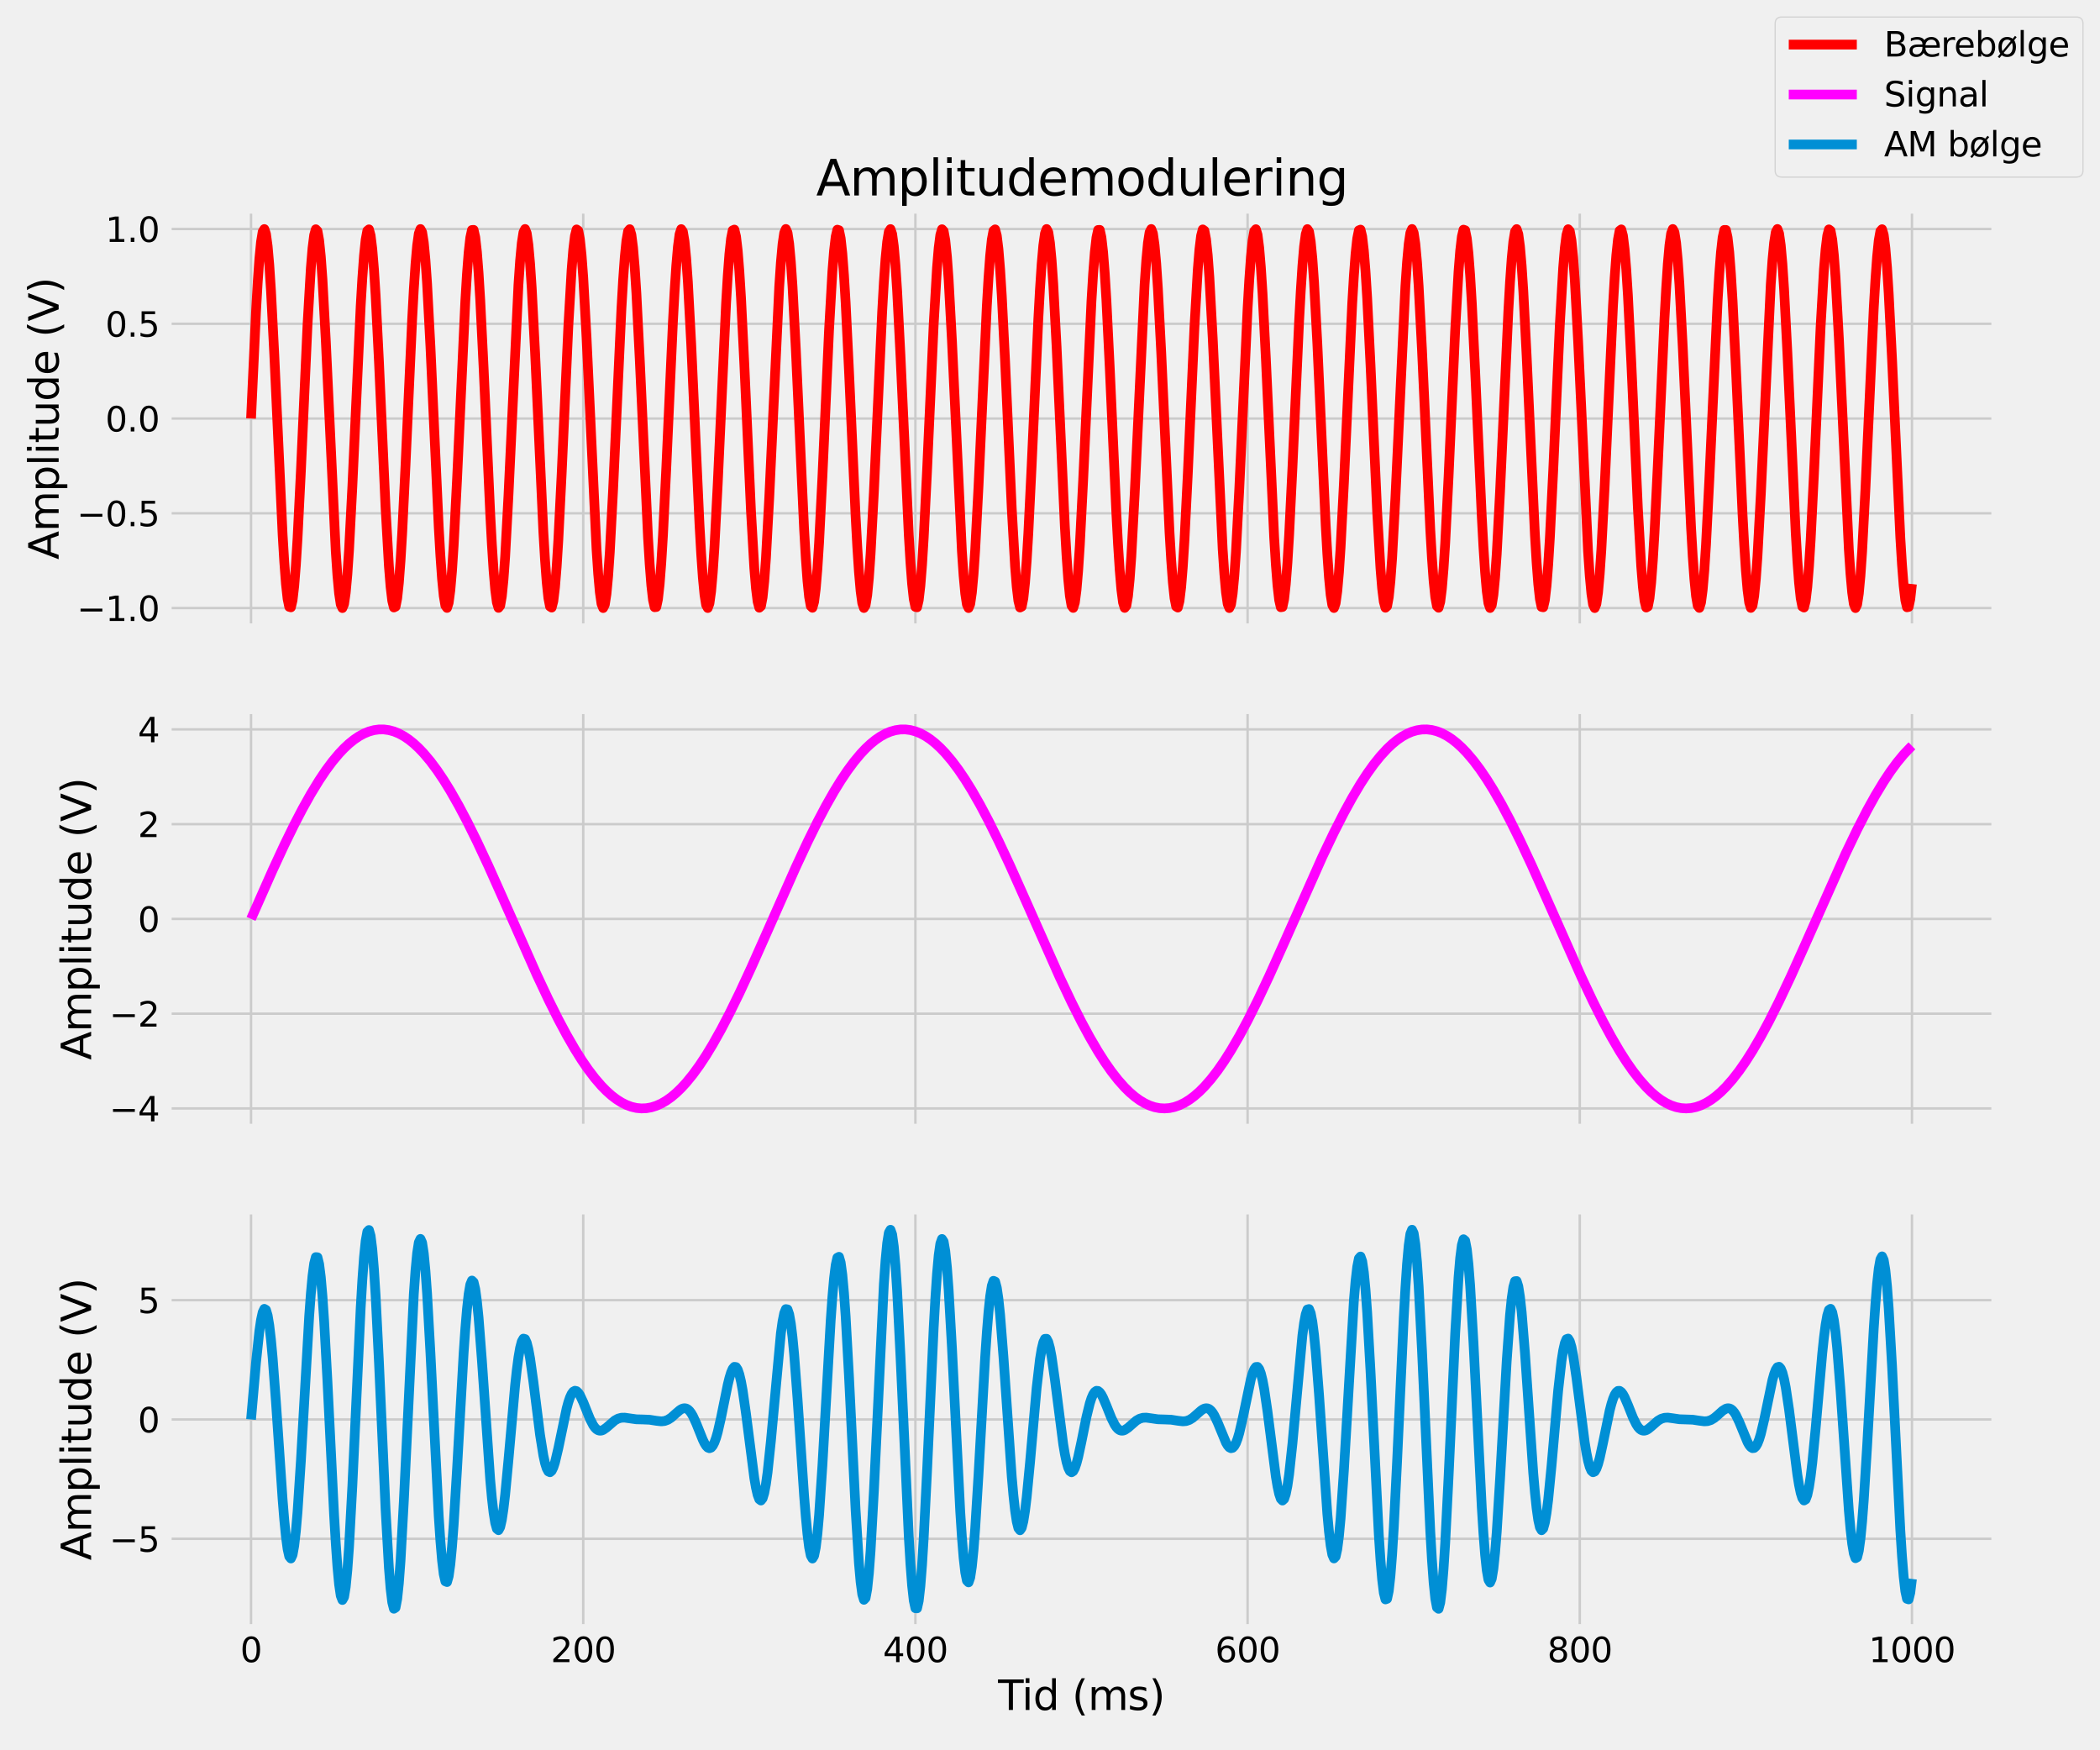 <?xml version="1.0" encoding="utf-8" standalone="no"?>
<!DOCTYPE svg PUBLIC "-//W3C//DTD SVG 1.1//EN"
  "http://www.w3.org/Graphics/SVG/1.1/DTD/svg11.dtd">
<svg xmlns:xlink="http://www.w3.org/1999/xlink" width="864pt" height="720pt" viewBox="0 0 864 720" xmlns="http://www.w3.org/2000/svg" version="1.1">
 <defs>
  <style type="text/css">*{stroke-linejoin: round; stroke-linecap: butt}</style>
 </defs>
 <g id="figure_1">
  <g id="patch_1">
   <path d="M 0 720 
L 864 720 
L 864 0 
L 0 0 
z
" style="fill: #f0f0f0"/>
  </g>
  <g id="axes_1">
   <g id="patch_2">
    <path d="M 69.12 257.929 
L 820.8 257.929 
L 820.8 86.4 
L 69.12 86.4 
z
" style="fill: #f0f0f0"/>
   </g>
   <g id="matplotlib.axis_1">
    <g id="xtick_1">
     <g id="line2d_1">
      <path d="M 103.287 257.929 
L 103.287 86.4 
" clip-path="url(#pc042edc741)" style="fill: none; stroke: #cbcbcb"/>
     </g>
     <g id="line2d_2"/>
    </g>
    <g id="xtick_2">
     <g id="line2d_3">
      <path d="M 239.956 257.929 
L 239.956 86.4 
" clip-path="url(#pc042edc741)" style="fill: none; stroke: #cbcbcb"/>
     </g>
     <g id="line2d_4"/>
    </g>
    <g id="xtick_3">
     <g id="line2d_5">
      <path d="M 376.625 257.929 
L 376.625 86.4 
" clip-path="url(#pc042edc741)" style="fill: none; stroke: #cbcbcb"/>
     </g>
     <g id="line2d_6"/>
    </g>
    <g id="xtick_4">
     <g id="line2d_7">
      <path d="M 513.295 257.929 
L 513.295 86.4 
" clip-path="url(#pc042edc741)" style="fill: none; stroke: #cbcbcb"/>
     </g>
     <g id="line2d_8"/>
    </g>
    <g id="xtick_5">
     <g id="line2d_9">
      <path d="M 649.964 257.929 
L 649.964 86.4 
" clip-path="url(#pc042edc741)" style="fill: none; stroke: #cbcbcb"/>
     </g>
     <g id="line2d_10"/>
    </g>
    <g id="xtick_6">
     <g id="line2d_11">
      <path d="M 786.633 257.929 
L 786.633 86.4 
" clip-path="url(#pc042edc741)" style="fill: none; stroke: #cbcbcb"/>
     </g>
     <g id="line2d_12"/>
    </g>
   </g>
   <g id="matplotlib.axis_2">
    <g id="ytick_1">
     <g id="line2d_13">
      <path d="M 69.12 250.133 
L 820.8 250.133 
" clip-path="url(#pc042edc741)" style="fill: none; stroke: #cbcbcb"/>
     </g>
     <g id="line2d_14"/>
     <g id="text_1">
      <!-- −1.0 -->
      <g transform="translate(31.624 255.452)scale(0.14 -0.14)">
       <defs>
        <path id="DejaVuSans-2212" d="M 678 2272 
L 4684 2272 
L 4684 1741 
L 678 1741 
L 678 2272 
z
" transform="scale(0.016)"/>
        <path id="DejaVuSans-31" d="M 794 531 
L 1825 531 
L 1825 4091 
L 703 3866 
L 703 4441 
L 1819 4666 
L 2450 4666 
L 2450 531 
L 3481 531 
L 3481 0 
L 794 0 
L 794 531 
z
" transform="scale(0.016)"/>
        <path id="DejaVuSans-2e" d="M 684 794 
L 1344 794 
L 1344 0 
L 684 0 
L 684 794 
z
" transform="scale(0.016)"/>
        <path id="DejaVuSans-30" d="M 2034 4250 
Q 1547 4250 1301 3770 
Q 1056 3291 1056 2328 
Q 1056 1369 1301 889 
Q 1547 409 2034 409 
Q 2525 409 2770 889 
Q 3016 1369 3016 2328 
Q 3016 3291 2770 3770 
Q 2525 4250 2034 4250 
z
M 2034 4750 
Q 2819 4750 3233 4129 
Q 3647 3509 3647 2328 
Q 3647 1150 3233 529 
Q 2819 -91 2034 -91 
Q 1250 -91 836 529 
Q 422 1150 422 2328 
Q 422 3509 836 4129 
Q 1250 4750 2034 4750 
z
" transform="scale(0.016)"/>
       </defs>
       <use xlink:href="#DejaVuSans-2212"/>
       <use xlink:href="#DejaVuSans-31" x="83.789"/>
       <use xlink:href="#DejaVuSans-2e" x="147.412"/>
       <use xlink:href="#DejaVuSans-30" x="179.199"/>
      </g>
     </g>
    </g>
    <g id="ytick_2">
     <g id="line2d_15">
      <path d="M 69.12 211.149 
L 820.8 211.149 
" clip-path="url(#pc042edc741)" style="fill: none; stroke: #cbcbcb"/>
     </g>
     <g id="line2d_16"/>
     <g id="text_2">
      <!-- −0.5 -->
      <g transform="translate(31.624 216.468)scale(0.14 -0.14)">
       <defs>
        <path id="DejaVuSans-35" d="M 691 4666 
L 3169 4666 
L 3169 4134 
L 1269 4134 
L 1269 2991 
Q 1406 3038 1543 3061 
Q 1681 3084 1819 3084 
Q 2600 3084 3056 2656 
Q 3513 2228 3513 1497 
Q 3513 744 3044 326 
Q 2575 -91 1722 -91 
Q 1428 -91 1123 -41 
Q 819 9 494 109 
L 494 744 
Q 775 591 1075 516 
Q 1375 441 1709 441 
Q 2250 441 2565 725 
Q 2881 1009 2881 1497 
Q 2881 1984 2565 2268 
Q 2250 2553 1709 2553 
Q 1456 2553 1204 2497 
Q 953 2441 691 2322 
L 691 4666 
z
" transform="scale(0.016)"/>
       </defs>
       <use xlink:href="#DejaVuSans-2212"/>
       <use xlink:href="#DejaVuSans-30" x="83.789"/>
       <use xlink:href="#DejaVuSans-2e" x="147.412"/>
       <use xlink:href="#DejaVuSans-35" x="179.199"/>
      </g>
     </g>
    </g>
    <g id="ytick_3">
     <g id="line2d_17">
      <path d="M 69.12 172.165 
L 820.8 172.165 
" clip-path="url(#pc042edc741)" style="fill: none; stroke: #cbcbcb"/>
     </g>
     <g id="line2d_18"/>
     <g id="text_3">
      <!-- 0.0 -->
      <g transform="translate(43.356 177.484)scale(0.14 -0.14)">
       <use xlink:href="#DejaVuSans-30"/>
       <use xlink:href="#DejaVuSans-2e" x="63.623"/>
       <use xlink:href="#DejaVuSans-30" x="95.41"/>
      </g>
     </g>
    </g>
    <g id="ytick_4">
     <g id="line2d_19">
      <path d="M 69.12 133.181 
L 820.8 133.181 
" clip-path="url(#pc042edc741)" style="fill: none; stroke: #cbcbcb"/>
     </g>
     <g id="line2d_20"/>
     <g id="text_4">
      <!-- 0.5 -->
      <g transform="translate(43.356 138.5)scale(0.14 -0.14)">
       <use xlink:href="#DejaVuSans-30"/>
       <use xlink:href="#DejaVuSans-2e" x="63.623"/>
       <use xlink:href="#DejaVuSans-35" x="95.41"/>
      </g>
     </g>
    </g>
    <g id="ytick_5">
     <g id="line2d_21">
      <path d="M 69.12 94.197 
L 820.8 94.197 
" clip-path="url(#pc042edc741)" style="fill: none; stroke: #cbcbcb"/>
     </g>
     <g id="line2d_22"/>
     <g id="text_5">
      <!-- 1.0 -->
      <g transform="translate(43.356 99.516)scale(0.14 -0.14)">
       <use xlink:href="#DejaVuSans-31"/>
       <use xlink:href="#DejaVuSans-2e" x="63.623"/>
       <use xlink:href="#DejaVuSans-30" x="95.41"/>
      </g>
     </g>
    </g>
    <g id="text_6">
     <!-- Amplitude (V) -->
     <g transform="translate(24.13 230.181)rotate(-90)scale(0.168 -0.168)">
      <defs>
       <path id="DejaVuSans-41" d="M 2188 4044 
L 1331 1722 
L 3047 1722 
L 2188 4044 
z
M 1831 4666 
L 2547 4666 
L 4325 0 
L 3669 0 
L 3244 1197 
L 1141 1197 
L 716 0 
L 50 0 
L 1831 4666 
z
" transform="scale(0.016)"/>
       <path id="DejaVuSans-6d" d="M 3328 2828 
Q 3544 3216 3844 3400 
Q 4144 3584 4550 3584 
Q 5097 3584 5394 3201 
Q 5691 2819 5691 2113 
L 5691 0 
L 5113 0 
L 5113 2094 
Q 5113 2597 4934 2840 
Q 4756 3084 4391 3084 
Q 3944 3084 3684 2787 
Q 3425 2491 3425 1978 
L 3425 0 
L 2847 0 
L 2847 2094 
Q 2847 2600 2669 2842 
Q 2491 3084 2119 3084 
Q 1678 3084 1418 2786 
Q 1159 2488 1159 1978 
L 1159 0 
L 581 0 
L 581 3500 
L 1159 3500 
L 1159 2956 
Q 1356 3278 1631 3431 
Q 1906 3584 2284 3584 
Q 2666 3584 2933 3390 
Q 3200 3197 3328 2828 
z
" transform="scale(0.016)"/>
       <path id="DejaVuSans-70" d="M 1159 525 
L 1159 -1331 
L 581 -1331 
L 581 3500 
L 1159 3500 
L 1159 2969 
Q 1341 3281 1617 3432 
Q 1894 3584 2278 3584 
Q 2916 3584 3314 3078 
Q 3713 2572 3713 1747 
Q 3713 922 3314 415 
Q 2916 -91 2278 -91 
Q 1894 -91 1617 61 
Q 1341 213 1159 525 
z
M 3116 1747 
Q 3116 2381 2855 2742 
Q 2594 3103 2138 3103 
Q 1681 3103 1420 2742 
Q 1159 2381 1159 1747 
Q 1159 1113 1420 752 
Q 1681 391 2138 391 
Q 2594 391 2855 752 
Q 3116 1113 3116 1747 
z
" transform="scale(0.016)"/>
       <path id="DejaVuSans-6c" d="M 603 4863 
L 1178 4863 
L 1178 0 
L 603 0 
L 603 4863 
z
" transform="scale(0.016)"/>
       <path id="DejaVuSans-69" d="M 603 3500 
L 1178 3500 
L 1178 0 
L 603 0 
L 603 3500 
z
M 603 4863 
L 1178 4863 
L 1178 4134 
L 603 4134 
L 603 4863 
z
" transform="scale(0.016)"/>
       <path id="DejaVuSans-74" d="M 1172 4494 
L 1172 3500 
L 2356 3500 
L 2356 3053 
L 1172 3053 
L 1172 1153 
Q 1172 725 1289 603 
Q 1406 481 1766 481 
L 2356 481 
L 2356 0 
L 1766 0 
Q 1100 0 847 248 
Q 594 497 594 1153 
L 594 3053 
L 172 3053 
L 172 3500 
L 594 3500 
L 594 4494 
L 1172 4494 
z
" transform="scale(0.016)"/>
       <path id="DejaVuSans-75" d="M 544 1381 
L 544 3500 
L 1119 3500 
L 1119 1403 
Q 1119 906 1312 657 
Q 1506 409 1894 409 
Q 2359 409 2629 706 
Q 2900 1003 2900 1516 
L 2900 3500 
L 3475 3500 
L 3475 0 
L 2900 0 
L 2900 538 
Q 2691 219 2414 64 
Q 2138 -91 1772 -91 
Q 1169 -91 856 284 
Q 544 659 544 1381 
z
M 1991 3584 
L 1991 3584 
z
" transform="scale(0.016)"/>
       <path id="DejaVuSans-64" d="M 2906 2969 
L 2906 4863 
L 3481 4863 
L 3481 0 
L 2906 0 
L 2906 525 
Q 2725 213 2448 61 
Q 2172 -91 1784 -91 
Q 1150 -91 751 415 
Q 353 922 353 1747 
Q 353 2572 751 3078 
Q 1150 3584 1784 3584 
Q 2172 3584 2448 3432 
Q 2725 3281 2906 2969 
z
M 947 1747 
Q 947 1113 1208 752 
Q 1469 391 1925 391 
Q 2381 391 2643 752 
Q 2906 1113 2906 1747 
Q 2906 2381 2643 2742 
Q 2381 3103 1925 3103 
Q 1469 3103 1208 2742 
Q 947 2381 947 1747 
z
" transform="scale(0.016)"/>
       <path id="DejaVuSans-65" d="M 3597 1894 
L 3597 1613 
L 953 1613 
Q 991 1019 1311 708 
Q 1631 397 2203 397 
Q 2534 397 2845 478 
Q 3156 559 3463 722 
L 3463 178 
Q 3153 47 2828 -22 
Q 2503 -91 2169 -91 
Q 1331 -91 842 396 
Q 353 884 353 1716 
Q 353 2575 817 3079 
Q 1281 3584 2069 3584 
Q 2775 3584 3186 3129 
Q 3597 2675 3597 1894 
z
M 3022 2063 
Q 3016 2534 2758 2815 
Q 2500 3097 2075 3097 
Q 1594 3097 1305 2825 
Q 1016 2553 972 2059 
L 3022 2063 
z
" transform="scale(0.016)"/>
       <path id="DejaVuSans-20" transform="scale(0.016)"/>
       <path id="DejaVuSans-28" d="M 1984 4856 
Q 1566 4138 1362 3434 
Q 1159 2731 1159 2009 
Q 1159 1288 1364 580 
Q 1569 -128 1984 -844 
L 1484 -844 
Q 1016 -109 783 600 
Q 550 1309 550 2009 
Q 550 2706 781 3412 
Q 1013 4119 1484 4856 
L 1984 4856 
z
" transform="scale(0.016)"/>
       <path id="DejaVuSans-56" d="M 1831 0 
L 50 4666 
L 709 4666 
L 2188 738 
L 3669 4666 
L 4325 4666 
L 2547 0 
L 1831 0 
z
" transform="scale(0.016)"/>
       <path id="DejaVuSans-29" d="M 513 4856 
L 1013 4856 
Q 1481 4119 1714 3412 
Q 1947 2706 1947 2009 
Q 1947 1309 1714 600 
Q 1481 -109 1013 -844 
L 513 -844 
Q 928 -128 1133 580 
Q 1338 1288 1338 2009 
Q 1338 2731 1133 3434 
Q 928 4138 513 4856 
z
" transform="scale(0.016)"/>
      </defs>
      <use xlink:href="#DejaVuSans-41"/>
      <use xlink:href="#DejaVuSans-6d" x="68.408"/>
      <use xlink:href="#DejaVuSans-70" x="165.82"/>
      <use xlink:href="#DejaVuSans-6c" x="229.297"/>
      <use xlink:href="#DejaVuSans-69" x="257.08"/>
      <use xlink:href="#DejaVuSans-74" x="284.863"/>
      <use xlink:href="#DejaVuSans-75" x="324.072"/>
      <use xlink:href="#DejaVuSans-64" x="387.451"/>
      <use xlink:href="#DejaVuSans-65" x="450.928"/>
      <use xlink:href="#DejaVuSans-20" x="512.451"/>
      <use xlink:href="#DejaVuSans-28" x="544.238"/>
      <use xlink:href="#DejaVuSans-56" x="583.252"/>
      <use xlink:href="#DejaVuSans-29" x="651.66"/>
     </g>
    </g>
   </g>
   <g id="line2d_23">
    <path d="M 103.287 172.165 
L 105.337 128.141 
L 106.021 116.234 
L 106.704 106.557 
L 107.387 99.496 
L 108.071 95.331 
L 108.754 94.23 
L 109.437 96.236 
L 110.121 101.269 
L 110.804 109.128 
L 111.487 119.5 
L 112.854 146.047 
L 116.271 219.871 
L 116.954 231.172 
L 117.638 240.12 
L 118.321 246.36 
L 119.004 249.641 
L 119.688 249.834 
L 120.371 246.931 
L 121.054 241.047 
L 121.738 232.416 
L 122.421 221.384 
L 123.788 193.951 
L 126.521 133.64 
L 127.888 110.284 
L 128.571 102.094 
L 129.254 96.698 
L 129.938 94.31 
L 130.621 95.026 
L 131.304 98.818 
L 131.988 105.533 
L 132.671 114.905 
L 134.038 140.033 
L 138.138 226.733 
L 138.821 236.709 
L 139.505 244.112 
L 140.188 248.647 
L 140.871 250.133 
L 141.555 248.51 
L 142.238 243.844 
L 142.921 236.32 
L 143.605 226.238 
L 144.971 200.096 
L 148.388 126.002 
L 149.071 114.439 
L 149.755 105.178 
L 150.438 98.587 
L 151.121 94.929 
L 151.805 94.351 
L 152.488 96.874 
L 153.171 102.4 
L 153.855 110.706 
L 154.538 121.463 
L 155.905 148.531 
L 158.638 208.999 
L 160.005 232.852 
L 160.688 241.367 
L 161.372 247.124 
L 162.055 249.892 
L 162.738 249.561 
L 163.422 246.145 
L 164.105 239.779 
L 164.788 230.718 
L 165.472 219.323 
L 166.838 191.421 
L 169.572 131.383 
L 170.255 118.994 
L 170.938 108.724 
L 171.622 100.984 
L 172.305 96.082 
L 172.989 94.213 
L 173.672 95.452 
L 174.355 99.748 
L 175.039 106.932 
L 175.722 116.717 
L 177.089 142.44 
L 180.505 216.757 
L 181.189 228.575 
L 181.872 238.143 
L 182.555 245.082 
L 183.239 249.113 
L 183.922 250.077 
L 184.605 247.935 
L 185.289 242.771 
L 185.972 234.794 
L 186.655 224.319 
L 188.022 197.632 
L 191.439 123.916 
L 192.122 112.71 
L 192.806 103.874 
L 193.489 97.761 
L 194.172 94.614 
L 194.856 94.559 
L 195.539 97.598 
L 196.222 103.61 
L 196.906 112.354 
L 197.589 123.483 
L 198.956 151.043 
L 201.689 211.289 
L 202.372 223.907 
L 203.056 234.463 
L 203.739 242.536 
L 204.422 247.803 
L 205.106 250.054 
L 205.789 249.2 
L 206.472 245.275 
L 207.156 238.436 
L 207.839 228.954 
L 209.206 203.667 
L 213.306 117.106 
L 213.989 107.236 
L 214.673 99.955 
L 215.356 95.552 
L 216.039 94.204 
L 216.723 95.963 
L 217.406 100.761 
L 218.089 108.405 
L 218.773 118.591 
L 220.139 144.88 
L 223.556 218.882 
L 224.239 230.353 
L 224.923 239.503 
L 225.606 245.969 
L 226.289 249.492 
L 226.973 249.933 
L 227.656 247.274 
L 228.339 241.62 
L 229.023 233.197 
L 229.706 222.341 
L 231.073 195.14 
L 233.806 134.724 
L 235.173 111.047 
L 235.856 102.648 
L 236.54 97.02 
L 237.223 94.387 
L 237.906 94.856 
L 238.59 98.406 
L 239.273 104.897 
L 239.956 114.07 
L 241.323 138.906 
L 245.423 225.839 
L 246.106 236.005 
L 246.79 243.625 
L 247.473 248.396 
L 248.157 250.128 
L 248.84 248.752 
L 249.523 244.323 
L 250.207 237.017 
L 250.89 227.126 
L 252.257 201.251 
L 255.673 127.009 
L 256.357 115.281 
L 257.04 105.822 
L 257.723 99.007 
L 258.407 95.109 
L 259.09 94.283 
L 259.773 96.561 
L 260.457 101.854 
L 261.14 109.95 
L 261.823 120.526 
L 263.19 147.351 
L 266.607 220.955 
L 267.29 232.065 
L 267.974 240.786 
L 268.657 246.772 
L 269.34 249.784 
L 270.024 249.701 
L 270.707 246.528 
L 271.39 240.389 
L 272.074 231.531 
L 272.757 220.306 
L 274.124 192.622 
L 276.857 132.446 
L 277.54 119.908 
L 278.224 109.454 
L 278.907 101.5 
L 279.59 96.363 
L 280.274 94.248 
L 280.957 95.239 
L 281.64 99.297 
L 282.324 106.261 
L 283.007 115.851 
L 284.374 141.295 
L 287.791 215.733 
L 288.474 227.71 
L 289.157 237.473 
L 289.841 244.633 
L 290.524 248.903 
L 291.207 250.114 
L 291.891 248.218 
L 292.574 243.289 
L 293.257 235.525 
L 293.941 225.235 
L 295.307 198.803 
L 298.724 124.897 
L 299.407 113.521 
L 300.091 104.482 
L 300.774 98.142 
L 301.457 94.752 
L 302.141 94.449 
L 302.824 97.245 
L 303.507 103.027 
L 304.191 111.565 
L 304.874 122.52 
L 306.241 149.85 
L 308.974 210.21 
L 310.341 233.709 
L 311.024 241.992 
L 311.708 247.492 
L 312.391 249.988 
L 313.074 249.382 
L 313.758 245.697 
L 314.441 239.081 
L 315.124 229.798 
L 316.491 204.799 
L 320.591 117.992 
L 321.274 107.932 
L 321.958 100.432 
L 322.641 95.792 
L 323.325 94.197 
L 324.008 95.71 
L 324.691 100.271 
L 325.375 107.699 
L 326.058 117.696 
L 327.425 143.72 
L 330.841 217.882 
L 331.525 229.519 
L 332.208 238.869 
L 332.891 245.559 
L 333.575 249.324 
L 334.258 250.012 
L 334.941 247.597 
L 335.625 242.175 
L 336.308 233.962 
L 336.991 223.285 
L 338.358 196.324 
L 341.091 135.818 
L 342.458 111.826 
L 343.142 103.219 
L 343.825 97.36 
L 344.508 94.484 
L 345.192 94.704 
L 345.875 98.013 
L 346.558 104.278 
L 347.242 113.249 
L 347.925 124.569 
L 349.292 152.375 
L 352.025 212.476 
L 352.708 224.932 
L 353.392 235.284 
L 354.075 243.119 
L 354.758 248.126 
L 355.442 250.104 
L 356.125 248.975 
L 356.808 244.784 
L 357.492 237.698 
L 358.175 228 
L 359.542 202.4 
L 362.959 128.027 
L 363.642 116.138 
L 364.325 106.482 
L 365.009 99.445 
L 365.692 95.308 
L 366.375 94.234 
L 367.059 96.267 
L 367.742 101.326 
L 368.425 109.21 
L 369.109 119.603 
L 370.475 146.177 
L 373.892 219.98 
L 374.575 231.262 
L 375.259 240.188 
L 375.942 246.402 
L 376.625 249.657 
L 377.309 249.822 
L 377.992 246.891 
L 378.675 240.982 
L 379.359 232.328 
L 380.042 221.276 
L 381.409 193.818 
L 384.142 133.52 
L 385.509 110.2 
L 386.192 102.034 
L 386.876 96.663 
L 387.559 94.303 
L 388.242 95.047 
L 388.926 98.865 
L 389.609 105.605 
L 390.292 114.999 
L 391.659 140.159 
L 395.759 226.832 
L 396.442 236.787 
L 397.126 244.166 
L 397.809 248.674 
L 398.493 250.132 
L 399.176 248.482 
L 399.859 243.789 
L 400.543 236.241 
L 401.226 226.138 
L 402.593 199.966 
L 406.009 125.891 
L 406.693 114.346 
L 407.376 105.107 
L 408.059 98.541 
L 408.743 94.91 
L 409.426 94.359 
L 410.109 96.91 
L 410.793 102.462 
L 411.476 110.792 
L 412.159 121.569 
L 413.526 148.663 
L 416.259 209.121 
L 417.626 232.939 
L 418.31 241.431 
L 418.993 247.162 
L 419.676 249.902 
L 420.36 249.544 
L 421.043 246.101 
L 421.726 239.71 
L 422.41 230.627 
L 423.093 219.213 
L 424.46 191.287 
L 427.193 131.265 
L 427.876 118.892 
L 428.56 108.644 
L 429.243 100.928 
L 429.926 96.052 
L 430.61 94.21 
L 431.293 95.476 
L 431.976 99.8 
L 432.66 107.008 
L 433.343 116.814 
L 434.71 142.568 
L 438.127 216.871 
L 438.81 228.67 
L 439.493 238.217 
L 440.177 245.131 
L 440.86 249.135 
L 441.543 250.072 
L 442.227 247.902 
L 442.91 242.713 
L 443.593 234.711 
L 444.277 224.216 
L 445.643 197.501 
L 449.06 123.807 
L 449.743 112.62 
L 450.427 103.807 
L 451.11 97.72 
L 451.793 94.6 
L 452.477 94.573 
L 453.16 97.639 
L 453.843 103.676 
L 454.527 112.443 
L 455.21 123.592 
L 456.577 151.176 
L 459.31 211.408 
L 459.994 224.011 
L 460.677 234.547 
L 461.36 242.595 
L 462.044 247.836 
L 462.727 250.06 
L 463.41 249.179 
L 464.094 245.227 
L 464.777 238.363 
L 465.46 228.859 
L 466.827 203.54 
L 470.927 117.008 
L 471.61 107.16 
L 472.294 99.903 
L 472.977 95.526 
L 473.661 94.206 
L 474.344 95.993 
L 475.027 100.817 
L 475.711 108.485 
L 476.394 118.692 
L 477.761 145.01 
L 481.177 218.993 
L 481.861 230.445 
L 482.544 239.573 
L 483.227 246.013 
L 483.911 249.51 
L 484.594 249.923 
L 485.277 247.236 
L 485.961 241.557 
L 486.644 233.11 
L 487.327 222.235 
L 488.694 195.008 
L 491.427 134.603 
L 492.794 110.961 
L 493.478 102.585 
L 494.161 96.983 
L 494.844 94.378 
L 495.528 94.874 
L 496.211 98.451 
L 496.894 104.967 
L 497.578 114.162 
L 498.944 139.031 
L 503.044 225.94 
L 503.728 236.084 
L 504.411 243.68 
L 505.094 248.425 
L 505.778 250.13 
L 506.461 248.726 
L 507.144 244.271 
L 507.828 236.94 
L 508.511 227.027 
L 509.878 201.123 
L 513.295 126.896 
L 513.978 115.187 
L 514.661 105.749 
L 515.345 98.959 
L 516.028 95.088 
L 516.711 94.289 
L 517.395 96.595 
L 518.078 101.914 
L 518.761 110.034 
L 519.445 120.63 
L 520.811 147.482 
L 524.228 221.063 
L 524.911 232.153 
L 525.595 240.852 
L 526.278 246.813 
L 526.961 249.797 
L 527.645 249.687 
L 528.328 246.486 
L 529.011 240.322 
L 529.695 231.441 
L 530.378 220.197 
L 531.745 192.488 
L 534.478 132.327 
L 535.162 119.806 
L 535.845 109.372 
L 536.528 101.442 
L 537.212 96.331 
L 537.895 94.243 
L 538.578 95.262 
L 539.262 99.347 
L 539.945 106.335 
L 540.628 115.947 
L 541.995 141.423 
L 545.412 215.848 
L 546.095 227.807 
L 546.778 237.549 
L 547.462 244.684 
L 548.145 248.928 
L 548.829 250.111 
L 549.512 248.187 
L 550.195 243.232 
L 550.879 235.444 
L 551.562 225.134 
L 552.929 198.672 
L 556.345 124.787 
L 557.029 113.429 
L 557.712 104.413 
L 558.395 98.098 
L 559.079 94.736 
L 559.762 94.461 
L 560.445 97.283 
L 561.129 103.091 
L 561.812 111.653 
L 562.495 122.627 
L 563.862 149.983 
L 566.595 210.331 
L 567.962 233.794 
L 568.646 242.054 
L 569.329 247.527 
L 570.012 249.996 
L 570.696 249.363 
L 571.379 245.651 
L 572.062 239.01 
L 572.746 229.704 
L 574.112 204.673 
L 578.212 117.893 
L 578.896 107.854 
L 579.579 100.378 
L 580.262 95.764 
L 580.946 94.197 
L 581.629 95.737 
L 582.312 100.325 
L 582.996 107.777 
L 583.679 117.795 
L 585.046 143.849 
L 588.463 217.994 
L 589.146 229.612 
L 589.829 238.94 
L 590.513 245.606 
L 591.196 249.343 
L 591.879 250.004 
L 592.563 247.562 
L 593.246 242.114 
L 593.929 233.877 
L 594.613 223.18 
L 595.979 196.192 
L 598.713 135.696 
L 600.079 111.739 
L 600.763 103.154 
L 601.446 97.321 
L 602.129 94.472 
L 602.813 94.72 
L 603.496 98.056 
L 604.179 104.346 
L 604.863 113.34 
L 605.546 124.679 
L 606.913 152.509 
L 609.646 212.595 
L 610.33 225.034 
L 611.013 235.365 
L 611.696 243.176 
L 612.38 248.157 
L 613.063 250.108 
L 613.746 248.951 
L 614.43 244.734 
L 615.113 237.623 
L 615.796 227.903 
L 617.163 202.272 
L 620.58 127.913 
L 621.263 116.041 
L 621.946 106.408 
L 622.63 99.396 
L 623.313 95.285 
L 623.997 94.239 
L 624.68 96.299 
L 625.363 101.384 
L 626.047 109.291 
L 626.73 119.705 
L 628.097 146.308 
L 631.513 220.089 
L 632.197 231.352 
L 632.88 240.256 
L 633.563 246.445 
L 634.247 249.672 
L 634.93 249.81 
L 635.613 246.852 
L 636.297 240.916 
L 636.98 232.24 
L 637.663 221.169 
L 639.03 193.685 
L 641.763 133.399 
L 643.13 110.116 
L 643.814 101.973 
L 644.497 96.629 
L 645.18 94.296 
L 645.864 95.067 
L 646.547 98.912 
L 647.23 105.678 
L 647.914 115.094 
L 649.28 140.285 
L 653.38 226.931 
L 654.064 236.864 
L 654.747 244.219 
L 655.43 248.7 
L 656.114 250.131 
L 656.797 248.453 
L 657.48 243.734 
L 658.164 236.162 
L 658.847 226.038 
L 660.214 199.837 
L 663.631 125.779 
L 664.314 114.253 
L 664.997 105.036 
L 665.681 98.496 
L 666.364 94.892 
L 667.047 94.369 
L 667.731 96.947 
L 668.414 102.524 
L 669.097 110.877 
L 669.781 121.674 
L 671.147 148.796 
L 673.881 209.243 
L 675.247 233.025 
L 675.931 241.494 
L 676.614 247.199 
L 677.297 249.913 
L 677.981 249.527 
L 678.664 246.057 
L 679.347 239.641 
L 680.031 230.535 
L 680.714 219.102 
L 682.081 191.153 
L 684.814 131.147 
L 685.498 118.791 
L 686.181 108.564 
L 686.864 100.872 
L 687.548 96.022 
L 688.231 94.208 
L 688.914 95.502 
L 689.598 99.852 
L 690.281 107.085 
L 690.964 116.912 
L 692.331 142.696 
L 695.748 216.984 
L 696.431 228.766 
L 697.114 238.291 
L 697.798 245.179 
L 698.481 249.157 
L 699.165 250.066 
L 699.848 247.869 
L 700.531 242.654 
L 701.215 234.628 
L 701.898 224.113 
L 703.265 197.37 
L 706.681 123.698 
L 707.365 112.531 
L 708.048 103.741 
L 708.731 97.679 
L 709.415 94.586 
L 710.098 94.586 
L 710.781 97.679 
L 711.465 103.742 
L 712.148 112.532 
L 712.831 123.7 
L 714.198 151.31 
L 716.931 211.528 
L 717.615 224.114 
L 718.298 234.63 
L 718.982 242.655 
L 719.665 247.869 
L 720.348 250.066 
L 721.032 249.157 
L 721.715 245.179 
L 722.398 238.289 
L 723.082 228.764 
L 724.448 203.414 
L 728.548 116.91 
L 729.232 107.083 
L 729.915 99.851 
L 730.598 95.501 
L 731.282 94.208 
L 731.965 96.022 
L 732.648 100.873 
L 733.332 108.565 
L 734.015 118.793 
L 735.382 145.14 
L 738.799 219.104 
L 739.482 230.537 
L 740.165 239.642 
L 740.849 246.058 
L 741.532 249.527 
L 742.215 249.913 
L 742.899 247.199 
L 743.582 241.493 
L 744.265 233.024 
L 744.949 222.128 
L 746.315 194.875 
L 749.049 134.482 
L 750.415 110.876 
L 751.099 102.523 
L 751.782 96.946 
L 752.465 94.368 
L 753.149 94.892 
L 753.832 98.496 
L 754.515 105.038 
L 755.199 114.255 
L 756.566 139.156 
L 760.666 226.04 
L 761.349 236.163 
L 762.032 243.735 
L 762.716 248.454 
L 763.399 250.131 
L 764.082 248.7 
L 764.766 244.218 
L 765.449 236.863 
L 766.132 226.929 
L 767.499 200.994 
L 770.916 126.783 
L 771.599 115.092 
L 772.282 105.676 
L 772.966 98.912 
L 773.649 95.067 
L 774.333 94.296 
L 775.016 96.629 
L 775.699 101.974 
L 776.383 110.117 
L 777.066 120.734 
L 778.433 147.614 
L 781.849 221.171 
L 782.533 232.242 
L 783.216 240.917 
L 783.899 246.852 
L 784.583 249.81 
L 785.266 249.672 
L 785.949 246.444 
L 786.633 240.255 
L 786.633 240.255 
" clip-path="url(#pc042edc741)" style="fill: none; stroke: #ff0000; stroke-width: 4"/>
   </g>
   <g id="patch_3">
    <path d="M 69.12 257.929 
L 69.12 86.4 
" style="fill: none; stroke: #f0f0f0; stroke-width: 3; stroke-linejoin: miter; stroke-linecap: square"/>
   </g>
   <g id="patch_4">
    <path d="M 820.8 257.929 
L 820.8 86.4 
" style="fill: none; stroke: #f0f0f0; stroke-width: 3; stroke-linejoin: miter; stroke-linecap: square"/>
   </g>
   <g id="patch_5">
    <path d="M 69.12 257.929 
L 820.8 257.929 
" style="fill: none; stroke: #f0f0f0; stroke-width: 3; stroke-linejoin: miter; stroke-linecap: square"/>
   </g>
   <g id="patch_6">
    <path d="M 69.12 86.4 
L 820.8 86.4 
" style="fill: none; stroke: #f0f0f0; stroke-width: 3; stroke-linejoin: miter; stroke-linecap: square"/>
   </g>
   <g id="text_7">
    <!-- Amplitudemodulering -->
    <g transform="translate(335.797 80.4)scale(0.202 -0.202)">
     <defs>
      <path id="DejaVuSans-6f" d="M 1959 3097 
Q 1497 3097 1228 2736 
Q 959 2375 959 1747 
Q 959 1119 1226 758 
Q 1494 397 1959 397 
Q 2419 397 2687 759 
Q 2956 1122 2956 1747 
Q 2956 2369 2687 2733 
Q 2419 3097 1959 3097 
z
M 1959 3584 
Q 2709 3584 3137 3096 
Q 3566 2609 3566 1747 
Q 3566 888 3137 398 
Q 2709 -91 1959 -91 
Q 1206 -91 779 398 
Q 353 888 353 1747 
Q 353 2609 779 3096 
Q 1206 3584 1959 3584 
z
" transform="scale(0.016)"/>
      <path id="DejaVuSans-72" d="M 2631 2963 
Q 2534 3019 2420 3045 
Q 2306 3072 2169 3072 
Q 1681 3072 1420 2755 
Q 1159 2438 1159 1844 
L 1159 0 
L 581 0 
L 581 3500 
L 1159 3500 
L 1159 2956 
Q 1341 3275 1631 3429 
Q 1922 3584 2338 3584 
Q 2397 3584 2469 3576 
Q 2541 3569 2628 3553 
L 2631 2963 
z
" transform="scale(0.016)"/>
      <path id="DejaVuSans-6e" d="M 3513 2113 
L 3513 0 
L 2938 0 
L 2938 2094 
Q 2938 2591 2744 2837 
Q 2550 3084 2163 3084 
Q 1697 3084 1428 2787 
Q 1159 2491 1159 1978 
L 1159 0 
L 581 0 
L 581 3500 
L 1159 3500 
L 1159 2956 
Q 1366 3272 1645 3428 
Q 1925 3584 2291 3584 
Q 2894 3584 3203 3211 
Q 3513 2838 3513 2113 
z
" transform="scale(0.016)"/>
      <path id="DejaVuSans-67" d="M 2906 1791 
Q 2906 2416 2648 2759 
Q 2391 3103 1925 3103 
Q 1463 3103 1205 2759 
Q 947 2416 947 1791 
Q 947 1169 1205 825 
Q 1463 481 1925 481 
Q 2391 481 2648 825 
Q 2906 1169 2906 1791 
z
M 3481 434 
Q 3481 -459 3084 -895 
Q 2688 -1331 1869 -1331 
Q 1566 -1331 1297 -1286 
Q 1028 -1241 775 -1147 
L 775 -588 
Q 1028 -725 1275 -790 
Q 1522 -856 1778 -856 
Q 2344 -856 2625 -561 
Q 2906 -266 2906 331 
L 2906 616 
Q 2728 306 2450 153 
Q 2172 0 1784 0 
Q 1141 0 747 490 
Q 353 981 353 1791 
Q 353 2603 747 3093 
Q 1141 3584 1784 3584 
Q 2172 3584 2450 3431 
Q 2728 3278 2906 2969 
L 2906 3500 
L 3481 3500 
L 3481 434 
z
" transform="scale(0.016)"/>
     </defs>
     <use xlink:href="#DejaVuSans-41"/>
     <use xlink:href="#DejaVuSans-6d" x="68.408"/>
     <use xlink:href="#DejaVuSans-70" x="165.82"/>
     <use xlink:href="#DejaVuSans-6c" x="229.297"/>
     <use xlink:href="#DejaVuSans-69" x="257.08"/>
     <use xlink:href="#DejaVuSans-74" x="284.863"/>
     <use xlink:href="#DejaVuSans-75" x="324.072"/>
     <use xlink:href="#DejaVuSans-64" x="387.451"/>
     <use xlink:href="#DejaVuSans-65" x="450.928"/>
     <use xlink:href="#DejaVuSans-6d" x="512.451"/>
     <use xlink:href="#DejaVuSans-6f" x="609.863"/>
     <use xlink:href="#DejaVuSans-64" x="671.045"/>
     <use xlink:href="#DejaVuSans-75" x="734.521"/>
     <use xlink:href="#DejaVuSans-6c" x="797.9"/>
     <use xlink:href="#DejaVuSans-65" x="825.684"/>
     <use xlink:href="#DejaVuSans-72" x="887.207"/>
     <use xlink:href="#DejaVuSans-69" x="928.32"/>
     <use xlink:href="#DejaVuSans-6e" x="956.104"/>
     <use xlink:href="#DejaVuSans-67" x="1019.482"/>
    </g>
   </g>
  </g>
  <g id="axes_2">
   <g id="patch_7">
    <path d="M 69.12 463.765 
L 820.8 463.765 
L 820.8 292.235 
L 69.12 292.235 
z
" style="fill: #f0f0f0"/>
   </g>
   <g id="matplotlib.axis_3">
    <g id="xtick_7">
     <g id="line2d_24">
      <path d="M 103.287 463.765 
L 103.287 292.235 
" clip-path="url(#p88ac2bfdc6)" style="fill: none; stroke: #cbcbcb"/>
     </g>
     <g id="line2d_25"/>
    </g>
    <g id="xtick_8">
     <g id="line2d_26">
      <path d="M 239.956 463.765 
L 239.956 292.235 
" clip-path="url(#p88ac2bfdc6)" style="fill: none; stroke: #cbcbcb"/>
     </g>
     <g id="line2d_27"/>
    </g>
    <g id="xtick_9">
     <g id="line2d_28">
      <path d="M 376.625 463.765 
L 376.625 292.235 
" clip-path="url(#p88ac2bfdc6)" style="fill: none; stroke: #cbcbcb"/>
     </g>
     <g id="line2d_29"/>
    </g>
    <g id="xtick_10">
     <g id="line2d_30">
      <path d="M 513.295 463.765 
L 513.295 292.235 
" clip-path="url(#p88ac2bfdc6)" style="fill: none; stroke: #cbcbcb"/>
     </g>
     <g id="line2d_31"/>
    </g>
    <g id="xtick_11">
     <g id="line2d_32">
      <path d="M 649.964 463.765 
L 649.964 292.235 
" clip-path="url(#p88ac2bfdc6)" style="fill: none; stroke: #cbcbcb"/>
     </g>
     <g id="line2d_33"/>
    </g>
    <g id="xtick_12">
     <g id="line2d_34">
      <path d="M 786.633 463.765 
L 786.633 292.235 
" clip-path="url(#p88ac2bfdc6)" style="fill: none; stroke: #cbcbcb"/>
     </g>
     <g id="line2d_35"/>
    </g>
   </g>
   <g id="matplotlib.axis_4">
    <g id="ytick_6">
     <g id="line2d_36">
      <path d="M 69.12 455.968 
L 820.8 455.968 
" clip-path="url(#p88ac2bfdc6)" style="fill: none; stroke: #cbcbcb"/>
     </g>
     <g id="line2d_37"/>
     <g id="text_8">
      <!-- −4 -->
      <g transform="translate(44.981 461.287)scale(0.14 -0.14)">
       <defs>
        <path id="DejaVuSans-34" d="M 2419 4116 
L 825 1625 
L 2419 1625 
L 2419 4116 
z
M 2253 4666 
L 3047 4666 
L 3047 1625 
L 3713 1625 
L 3713 1100 
L 3047 1100 
L 3047 0 
L 2419 0 
L 2419 1100 
L 313 1100 
L 313 1709 
L 2253 4666 
z
" transform="scale(0.016)"/>
       </defs>
       <use xlink:href="#DejaVuSans-2212"/>
       <use xlink:href="#DejaVuSans-34" x="83.789"/>
      </g>
     </g>
    </g>
    <g id="ytick_7">
     <g id="line2d_38">
      <path d="M 69.12 416.984 
L 820.8 416.984 
" clip-path="url(#p88ac2bfdc6)" style="fill: none; stroke: #cbcbcb"/>
     </g>
     <g id="line2d_39"/>
     <g id="text_9">
      <!-- −2 -->
      <g transform="translate(44.981 422.303)scale(0.14 -0.14)">
       <defs>
        <path id="DejaVuSans-32" d="M 1228 531 
L 3431 531 
L 3431 0 
L 469 0 
L 469 531 
Q 828 903 1448 1529 
Q 2069 2156 2228 2338 
Q 2531 2678 2651 2914 
Q 2772 3150 2772 3378 
Q 2772 3750 2511 3984 
Q 2250 4219 1831 4219 
Q 1534 4219 1204 4116 
Q 875 4013 500 3803 
L 500 4441 
Q 881 4594 1212 4672 
Q 1544 4750 1819 4750 
Q 2544 4750 2975 4387 
Q 3406 4025 3406 3419 
Q 3406 3131 3298 2873 
Q 3191 2616 2906 2266 
Q 2828 2175 2409 1742 
Q 1991 1309 1228 531 
z
" transform="scale(0.016)"/>
       </defs>
       <use xlink:href="#DejaVuSans-2212"/>
       <use xlink:href="#DejaVuSans-32" x="83.789"/>
      </g>
     </g>
    </g>
    <g id="ytick_8">
     <g id="line2d_40">
      <path d="M 69.12 378 
L 820.8 378 
" clip-path="url(#p88ac2bfdc6)" style="fill: none; stroke: #cbcbcb"/>
     </g>
     <g id="line2d_41"/>
     <g id="text_10">
      <!-- 0 -->
      <g transform="translate(56.712 383.319)scale(0.14 -0.14)">
       <use xlink:href="#DejaVuSans-30"/>
      </g>
     </g>
    </g>
    <g id="ytick_9">
     <g id="line2d_42">
      <path d="M 69.12 339.016 
L 820.8 339.016 
" clip-path="url(#p88ac2bfdc6)" style="fill: none; stroke: #cbcbcb"/>
     </g>
     <g id="line2d_43"/>
     <g id="text_11">
      <!-- 2 -->
      <g transform="translate(56.712 344.335)scale(0.14 -0.14)">
       <use xlink:href="#DejaVuSans-32"/>
      </g>
     </g>
    </g>
    <g id="ytick_10">
     <g id="line2d_44">
      <path d="M 69.12 300.032 
L 820.8 300.032 
" clip-path="url(#p88ac2bfdc6)" style="fill: none; stroke: #cbcbcb"/>
     </g>
     <g id="line2d_45"/>
     <g id="text_12">
      <!-- 4 -->
      <g transform="translate(56.712 305.351)scale(0.14 -0.14)">
       <use xlink:href="#DejaVuSans-34"/>
      </g>
     </g>
    </g>
    <g id="text_13">
     <!-- Amplitude (V) -->
     <g transform="translate(37.487 436.016)rotate(-90)scale(0.168 -0.168)">
      <use xlink:href="#DejaVuSans-41"/>
      <use xlink:href="#DejaVuSans-6d" x="68.408"/>
      <use xlink:href="#DejaVuSans-70" x="165.82"/>
      <use xlink:href="#DejaVuSans-6c" x="229.297"/>
      <use xlink:href="#DejaVuSans-69" x="257.08"/>
      <use xlink:href="#DejaVuSans-74" x="284.863"/>
      <use xlink:href="#DejaVuSans-75" x="324.072"/>
      <use xlink:href="#DejaVuSans-64" x="387.451"/>
      <use xlink:href="#DejaVuSans-65" x="450.928"/>
      <use xlink:href="#DejaVuSans-20" x="512.451"/>
      <use xlink:href="#DejaVuSans-28" x="544.238"/>
      <use xlink:href="#DejaVuSans-56" x="583.252"/>
      <use xlink:href="#DejaVuSans-29" x="651.66"/>
     </g>
    </g>
   </g>
   <g id="line2d_46">
    <path d="M 103.287 378 
L 112.171 357.956 
L 116.954 347.638 
L 121.054 339.259 
L 124.471 332.698 
L 127.888 326.589 
L 131.304 320.994 
L 134.038 316.925 
L 136.771 313.248 
L 139.505 309.984 
L 141.555 307.821 
L 143.605 305.91 
L 145.655 304.259 
L 147.705 302.873 
L 149.755 301.758 
L 151.805 300.917 
L 153.855 300.353 
L 155.905 300.069 
L 157.955 300.065 
L 160.005 300.342 
L 162.055 300.898 
L 164.105 301.732 
L 166.155 302.84 
L 168.205 304.219 
L 170.255 305.863 
L 172.305 307.767 
L 174.355 309.923 
L 177.089 313.178 
L 179.822 316.848 
L 182.555 320.909 
L 185.289 325.335 
L 188.705 331.338 
L 192.122 337.807 
L 196.222 346.094 
L 201.006 356.334 
L 207.156 370.093 
L 220.823 400.922 
L 225.606 411.097 
L 229.706 419.31 
L 233.123 425.705 
L 236.54 431.624 
L 239.273 435.975 
L 242.006 439.956 
L 244.74 443.541 
L 247.473 446.706 
L 249.523 448.792 
L 251.573 450.624 
L 253.623 452.194 
L 255.673 453.498 
L 257.723 454.529 
L 259.773 455.286 
L 261.823 455.764 
L 263.873 455.962 
L 265.923 455.88 
L 267.974 455.517 
L 270.024 454.875 
L 272.074 453.957 
L 274.124 452.765 
L 276.174 451.305 
L 278.224 449.58 
L 280.274 447.598 
L 282.324 445.365 
L 285.057 442.013 
L 287.791 438.251 
L 290.524 434.104 
L 293.257 429.597 
L 296.674 423.504 
L 300.091 416.956 
L 304.191 408.591 
L 308.974 398.284 
L 315.808 382.923 
L 327.425 356.692 
L 332.208 346.434 
L 336.308 338.127 
L 339.725 331.637 
L 343.142 325.611 
L 345.875 321.164 
L 348.608 317.08 
L 351.342 313.386 
L 354.075 310.106 
L 356.125 307.929 
L 358.175 306.005 
L 360.225 304.34 
L 362.275 302.94 
L 364.325 301.81 
L 366.375 300.954 
L 368.425 300.376 
L 370.475 300.077 
L 372.525 300.058 
L 374.575 300.32 
L 376.625 300.861 
L 378.675 301.681 
L 380.726 302.774 
L 382.776 304.139 
L 384.826 305.769 
L 386.876 307.659 
L 388.926 309.803 
L 391.659 313.041 
L 394.392 316.694 
L 397.126 320.74 
L 399.859 325.152 
L 403.276 331.139 
L 406.693 337.595 
L 410.793 345.868 
L 415.576 356.095 
L 421.726 369.845 
L 436.077 402.172 
L 440.86 412.279 
L 444.96 420.416 
L 448.377 426.735 
L 451.793 432.568 
L 454.527 436.844 
L 457.26 440.743 
L 459.994 444.241 
L 462.727 447.316 
L 464.777 449.332 
L 466.827 451.091 
L 468.877 452.587 
L 470.927 453.815 
L 472.977 454.769 
L 475.027 455.448 
L 477.077 455.848 
L 479.127 455.967 
L 481.177 455.806 
L 483.227 455.365 
L 485.277 454.646 
L 487.327 453.65 
L 489.377 452.383 
L 491.427 450.848 
L 493.478 449.05 
L 495.528 446.997 
L 498.261 443.875 
L 500.994 440.331 
L 503.728 436.389 
L 506.461 432.073 
L 509.878 426.195 
L 513.295 419.835 
L 517.395 411.658 
L 522.178 401.515 
L 528.328 387.827 
L 544.045 352.467 
L 548.829 342.437 
L 552.929 334.387 
L 556.345 328.152 
L 559.762 322.416 
L 562.495 318.225 
L 565.229 314.415 
L 567.962 311.013 
L 570.696 308.039 
L 572.746 306.101 
L 574.796 304.422 
L 576.846 303.007 
L 578.896 301.863 
L 580.946 300.993 
L 582.996 300.4 
L 585.046 300.086 
L 587.096 300.052 
L 589.146 300.299 
L 591.196 300.826 
L 593.246 301.63 
L 595.296 302.709 
L 597.346 304.06 
L 599.396 305.676 
L 601.446 307.552 
L 603.496 309.683 
L 606.23 312.904 
L 608.963 316.541 
L 611.696 320.572 
L 614.43 324.97 
L 617.846 330.941 
L 621.263 337.382 
L 625.363 345.642 
L 630.147 355.857 
L 636.297 369.599 
L 650.647 401.936 
L 655.43 412.056 
L 659.53 420.208 
L 662.947 426.541 
L 666.364 432.39 
L 669.097 436.68 
L 671.831 440.595 
L 674.564 444.11 
L 677.297 447.202 
L 679.347 449.231 
L 681.398 451.004 
L 683.448 452.514 
L 685.498 453.756 
L 687.548 454.726 
L 689.598 455.419 
L 691.648 455.833 
L 693.698 455.968 
L 695.748 455.822 
L 697.798 455.396 
L 699.848 454.691 
L 701.898 453.71 
L 703.948 452.457 
L 705.998 450.936 
L 708.048 449.152 
L 710.098 447.112 
L 712.831 444.007 
L 715.565 440.48 
L 718.298 436.553 
L 721.032 432.251 
L 724.448 426.39 
L 727.865 420.045 
L 731.965 411.882 
L 736.749 401.752 
L 742.215 389.617 
L 759.299 351.232 
L 764.082 341.276 
L 768.182 333.306 
L 771.599 327.151 
L 775.016 321.505 
L 777.749 317.391 
L 780.483 313.666 
L 783.216 310.351 
L 785.949 307.47 
L 786.633 306.819 
L 786.633 306.819 
" clip-path="url(#p88ac2bfdc6)" style="fill: none; stroke: #ff00ff; stroke-width: 4"/>
   </g>
   <g id="patch_8">
    <path d="M 69.12 463.765 
L 69.12 292.235 
" style="fill: none; stroke: #f0f0f0; stroke-width: 3; stroke-linejoin: miter; stroke-linecap: square"/>
   </g>
   <g id="patch_9">
    <path d="M 820.8 463.765 
L 820.8 292.235 
" style="fill: none; stroke: #f0f0f0; stroke-width: 3; stroke-linejoin: miter; stroke-linecap: square"/>
   </g>
   <g id="patch_10">
    <path d="M 69.12 463.765 
L 820.8 463.765 
" style="fill: none; stroke: #f0f0f0; stroke-width: 3; stroke-linejoin: miter; stroke-linecap: square"/>
   </g>
   <g id="patch_11">
    <path d="M 69.12 292.235 
L 820.8 292.235 
" style="fill: none; stroke: #f0f0f0; stroke-width: 3; stroke-linejoin: miter; stroke-linecap: square"/>
   </g>
  </g>
  <g id="axes_3">
   <g id="patch_12">
    <path d="M 69.12 669.6 
L 820.8 669.6 
L 820.8 498.071 
L 69.12 498.071 
z
" style="fill: #f0f0f0"/>
   </g>
   <g id="matplotlib.axis_5">
    <g id="xtick_13">
     <g id="line2d_47">
      <path d="M 103.287 669.6 
L 103.287 498.071 
" clip-path="url(#p2c99905a2f)" style="fill: none; stroke: #cbcbcb"/>
     </g>
     <g id="line2d_48"/>
     <g id="text_14">
      <!-- 0 -->
      <g transform="translate(98.834 683.738)scale(0.14 -0.14)">
       <use xlink:href="#DejaVuSans-30"/>
      </g>
     </g>
    </g>
    <g id="xtick_14">
     <g id="line2d_49">
      <path d="M 239.956 669.6 
L 239.956 498.071 
" clip-path="url(#p2c99905a2f)" style="fill: none; stroke: #cbcbcb"/>
     </g>
     <g id="line2d_50"/>
     <g id="text_15">
      <!-- 200 -->
      <g transform="translate(226.595 683.738)scale(0.14 -0.14)">
       <use xlink:href="#DejaVuSans-32"/>
       <use xlink:href="#DejaVuSans-30" x="63.623"/>
       <use xlink:href="#DejaVuSans-30" x="127.246"/>
      </g>
     </g>
    </g>
    <g id="xtick_15">
     <g id="line2d_51">
      <path d="M 376.625 669.6 
L 376.625 498.071 
" clip-path="url(#p2c99905a2f)" style="fill: none; stroke: #cbcbcb"/>
     </g>
     <g id="line2d_52"/>
     <g id="text_16">
      <!-- 400 -->
      <g transform="translate(363.264 683.738)scale(0.14 -0.14)">
       <use xlink:href="#DejaVuSans-34"/>
       <use xlink:href="#DejaVuSans-30" x="63.623"/>
       <use xlink:href="#DejaVuSans-30" x="127.246"/>
      </g>
     </g>
    </g>
    <g id="xtick_16">
     <g id="line2d_53">
      <path d="M 513.295 669.6 
L 513.295 498.071 
" clip-path="url(#p2c99905a2f)" style="fill: none; stroke: #cbcbcb"/>
     </g>
     <g id="line2d_54"/>
     <g id="text_17">
      <!-- 600 -->
      <g transform="translate(499.933 683.738)scale(0.14 -0.14)">
       <defs>
        <path id="DejaVuSans-36" d="M 2113 2584 
Q 1688 2584 1439 2293 
Q 1191 2003 1191 1497 
Q 1191 994 1439 701 
Q 1688 409 2113 409 
Q 2538 409 2786 701 
Q 3034 994 3034 1497 
Q 3034 2003 2786 2293 
Q 2538 2584 2113 2584 
z
M 3366 4563 
L 3366 3988 
Q 3128 4100 2886 4159 
Q 2644 4219 2406 4219 
Q 1781 4219 1451 3797 
Q 1122 3375 1075 2522 
Q 1259 2794 1537 2939 
Q 1816 3084 2150 3084 
Q 2853 3084 3261 2657 
Q 3669 2231 3669 1497 
Q 3669 778 3244 343 
Q 2819 -91 2113 -91 
Q 1303 -91 875 529 
Q 447 1150 447 2328 
Q 447 3434 972 4092 
Q 1497 4750 2381 4750 
Q 2619 4750 2861 4703 
Q 3103 4656 3366 4563 
z
" transform="scale(0.016)"/>
       </defs>
       <use xlink:href="#DejaVuSans-36"/>
       <use xlink:href="#DejaVuSans-30" x="63.623"/>
       <use xlink:href="#DejaVuSans-30" x="127.246"/>
      </g>
     </g>
    </g>
    <g id="xtick_17">
     <g id="line2d_55">
      <path d="M 649.964 669.6 
L 649.964 498.071 
" clip-path="url(#p2c99905a2f)" style="fill: none; stroke: #cbcbcb"/>
     </g>
     <g id="line2d_56"/>
     <g id="text_18">
      <!-- 800 -->
      <g transform="translate(636.602 683.738)scale(0.14 -0.14)">
       <defs>
        <path id="DejaVuSans-38" d="M 2034 2216 
Q 1584 2216 1326 1975 
Q 1069 1734 1069 1313 
Q 1069 891 1326 650 
Q 1584 409 2034 409 
Q 2484 409 2743 651 
Q 3003 894 3003 1313 
Q 3003 1734 2745 1975 
Q 2488 2216 2034 2216 
z
M 1403 2484 
Q 997 2584 770 2862 
Q 544 3141 544 3541 
Q 544 4100 942 4425 
Q 1341 4750 2034 4750 
Q 2731 4750 3128 4425 
Q 3525 4100 3525 3541 
Q 3525 3141 3298 2862 
Q 3072 2584 2669 2484 
Q 3125 2378 3379 2068 
Q 3634 1759 3634 1313 
Q 3634 634 3220 271 
Q 2806 -91 2034 -91 
Q 1263 -91 848 271 
Q 434 634 434 1313 
Q 434 1759 690 2068 
Q 947 2378 1403 2484 
z
M 1172 3481 
Q 1172 3119 1398 2916 
Q 1625 2713 2034 2713 
Q 2441 2713 2670 2916 
Q 2900 3119 2900 3481 
Q 2900 3844 2670 4047 
Q 2441 4250 2034 4250 
Q 1625 4250 1398 4047 
Q 1172 3844 1172 3481 
z
" transform="scale(0.016)"/>
       </defs>
       <use xlink:href="#DejaVuSans-38"/>
       <use xlink:href="#DejaVuSans-30" x="63.623"/>
       <use xlink:href="#DejaVuSans-30" x="127.246"/>
      </g>
     </g>
    </g>
    <g id="xtick_18">
     <g id="line2d_57">
      <path d="M 786.633 669.6 
L 786.633 498.071 
" clip-path="url(#p2c99905a2f)" style="fill: none; stroke: #cbcbcb"/>
     </g>
     <g id="line2d_58"/>
     <g id="text_19">
      <!-- 1000 -->
      <g transform="translate(768.818 683.738)scale(0.14 -0.14)">
       <use xlink:href="#DejaVuSans-31"/>
       <use xlink:href="#DejaVuSans-30" x="63.623"/>
       <use xlink:href="#DejaVuSans-30" x="127.246"/>
       <use xlink:href="#DejaVuSans-30" x="190.869"/>
      </g>
     </g>
    </g>
    <g id="text_20">
     <!-- Tid (ms) -->
     <g transform="translate(410.643 703.415)scale(0.168 -0.168)">
      <defs>
       <path id="DejaVuSans-54" d="M -19 4666 
L 3928 4666 
L 3928 4134 
L 2272 4134 
L 2272 0 
L 1638 0 
L 1638 4134 
L -19 4134 
L -19 4666 
z
" transform="scale(0.016)"/>
       <path id="DejaVuSans-73" d="M 2834 3397 
L 2834 2853 
Q 2591 2978 2328 3040 
Q 2066 3103 1784 3103 
Q 1356 3103 1142 2972 
Q 928 2841 928 2578 
Q 928 2378 1081 2264 
Q 1234 2150 1697 2047 
L 1894 2003 
Q 2506 1872 2764 1633 
Q 3022 1394 3022 966 
Q 3022 478 2636 193 
Q 2250 -91 1575 -91 
Q 1294 -91 989 -36 
Q 684 19 347 128 
L 347 722 
Q 666 556 975 473 
Q 1284 391 1588 391 
Q 1994 391 2212 530 
Q 2431 669 2431 922 
Q 2431 1156 2273 1281 
Q 2116 1406 1581 1522 
L 1381 1569 
Q 847 1681 609 1914 
Q 372 2147 372 2553 
Q 372 3047 722 3315 
Q 1072 3584 1716 3584 
Q 2034 3584 2315 3537 
Q 2597 3491 2834 3397 
z
" transform="scale(0.016)"/>
      </defs>
      <use xlink:href="#DejaVuSans-54"/>
      <use xlink:href="#DejaVuSans-69" x="57.959"/>
      <use xlink:href="#DejaVuSans-64" x="85.742"/>
      <use xlink:href="#DejaVuSans-20" x="149.219"/>
      <use xlink:href="#DejaVuSans-28" x="181.006"/>
      <use xlink:href="#DejaVuSans-6d" x="220.02"/>
      <use xlink:href="#DejaVuSans-73" x="317.432"/>
      <use xlink:href="#DejaVuSans-29" x="369.531"/>
     </g>
    </g>
   </g>
   <g id="matplotlib.axis_6">
    <g id="ytick_11">
     <g id="line2d_59">
      <path d="M 69.12 633.001 
L 820.8 633.001 
" clip-path="url(#p2c99905a2f)" style="fill: none; stroke: #cbcbcb"/>
     </g>
     <g id="line2d_60"/>
     <g id="text_21">
      <!-- −5 -->
      <g transform="translate(44.981 638.32)scale(0.14 -0.14)">
       <use xlink:href="#DejaVuSans-2212"/>
       <use xlink:href="#DejaVuSans-35" x="83.789"/>
      </g>
     </g>
    </g>
    <g id="ytick_12">
     <g id="line2d_61">
      <path d="M 69.12 583.918 
L 820.8 583.918 
" clip-path="url(#p2c99905a2f)" style="fill: none; stroke: #cbcbcb"/>
     </g>
     <g id="line2d_62"/>
     <g id="text_22">
      <!-- 0 -->
      <g transform="translate(56.712 589.236)scale(0.14 -0.14)">
       <use xlink:href="#DejaVuSans-30"/>
      </g>
     </g>
    </g>
    <g id="ytick_13">
     <g id="line2d_63">
      <path d="M 69.12 534.834 
L 820.8 534.834 
" clip-path="url(#p2c99905a2f)" style="fill: none; stroke: #cbcbcb"/>
     </g>
     <g id="line2d_64"/>
     <g id="text_23">
      <!-- 5 -->
      <g transform="translate(56.712 540.153)scale(0.14 -0.14)">
       <use xlink:href="#DejaVuSans-35"/>
      </g>
     </g>
    </g>
    <g id="text_24">
     <!-- Amplitude (V) -->
     <g transform="translate(37.487 641.852)rotate(-90)scale(0.168 -0.168)">
      <use xlink:href="#DejaVuSans-41"/>
      <use xlink:href="#DejaVuSans-6d" x="68.408"/>
      <use xlink:href="#DejaVuSans-70" x="165.82"/>
      <use xlink:href="#DejaVuSans-6c" x="229.297"/>
      <use xlink:href="#DejaVuSans-69" x="257.08"/>
      <use xlink:href="#DejaVuSans-74" x="284.863"/>
      <use xlink:href="#DejaVuSans-75" x="324.072"/>
      <use xlink:href="#DejaVuSans-64" x="387.451"/>
      <use xlink:href="#DejaVuSans-65" x="450.928"/>
      <use xlink:href="#DejaVuSans-20" x="512.451"/>
      <use xlink:href="#DejaVuSans-28" x="544.238"/>
      <use xlink:href="#DejaVuSans-56" x="583.252"/>
      <use xlink:href="#DejaVuSans-29" x="651.66"/>
     </g>
    </g>
   </g>
   <g id="line2d_65">
    <path d="M 103.287 583.918 
L 105.337 560.416 
L 106.704 547.577 
L 107.387 542.938 
L 108.071 539.822 
L 108.754 538.414 
L 109.437 538.831 
L 110.121 541.119 
L 110.804 545.242 
L 111.487 551.089 
L 112.171 558.471 
L 113.537 576.739 
L 116.271 616.855 
L 116.954 625.207 
L 117.638 632.097 
L 118.321 637.2 
L 119.004 640.259 
L 119.688 641.097 
L 120.371 639.624 
L 121.054 635.845 
L 121.738 629.863 
L 122.421 621.873 
L 123.788 601.085 
L 127.204 541.5 
L 127.888 532.203 
L 128.571 524.833 
L 129.254 519.726 
L 129.938 517.132 
L 130.621 517.2 
L 131.304 519.969 
L 131.988 525.371 
L 132.671 533.226 
L 133.354 543.247 
L 134.721 568.202 
L 137.455 623.255 
L 138.138 634.817 
L 138.821 644.457 
L 139.505 651.762 
L 140.188 656.408 
L 140.871 658.179 
L 141.555 656.975 
L 142.238 652.818 
L 142.921 645.85 
L 143.605 636.33 
L 144.971 611.194 
L 148.388 538.147 
L 149.071 526.544 
L 149.755 517.191 
L 150.438 510.478 
L 151.121 506.687 
L 151.805 505.983 
L 152.488 508.404 
L 153.171 513.861 
L 153.855 522.14 
L 154.538 532.912 
L 155.905 560.118 
L 158.638 620.996 
L 160.005 644.923 
L 160.688 653.414 
L 161.372 659.105 
L 162.055 661.773 
L 162.738 661.319 
L 163.422 657.769 
L 164.105 651.28 
L 164.788 642.125 
L 166.155 617.431 
L 170.255 532.363 
L 170.938 522.654 
L 171.622 515.472 
L 172.305 511.084 
L 172.989 509.642 
L 173.672 511.179 
L 174.355 515.602 
L 175.039 522.705 
L 175.722 532.174 
L 177.089 556.501 
L 180.505 623.707 
L 181.189 633.887 
L 181.872 641.925 
L 182.555 647.53 
L 183.239 650.514 
L 183.922 650.796 
L 184.605 648.41 
L 185.289 643.496 
L 185.972 636.295 
L 186.655 627.137 
L 188.022 604.624 
L 190.755 556.513 
L 191.439 546.677 
L 192.122 538.538 
L 192.806 532.387 
L 193.489 528.428 
L 194.172 526.77 
L 194.856 527.426 
L 195.539 530.314 
L 196.222 535.262 
L 196.906 542.021 
L 198.272 559.638 
L 201.689 608.717 
L 202.372 616.211 
L 203.056 622.189 
L 203.739 626.455 
L 204.422 628.89 
L 205.106 629.456 
L 205.789 628.19 
L 206.472 625.204 
L 207.156 620.678 
L 207.839 614.849 
L 209.206 600.443 
L 211.939 569.769 
L 212.623 563.529 
L 213.306 558.36 
L 213.989 554.43 
L 214.673 551.846 
L 215.356 550.656 
L 216.039 550.848 
L 216.723 552.351 
L 217.406 555.045 
L 218.089 558.764 
L 219.456 568.451 
L 222.189 590.216 
L 223.556 598.753 
L 224.239 601.854 
L 224.923 604.052 
L 225.606 605.309 
L 226.289 605.628 
L 226.973 605.053 
L 227.656 603.662 
L 228.339 601.565 
L 229.706 595.799 
L 233.123 579.401 
L 233.806 576.895 
L 234.49 574.877 
L 235.173 573.396 
L 235.856 572.473 
L 236.54 572.101 
L 237.223 572.25 
L 237.906 572.869 
L 238.59 573.89 
L 239.956 576.802 
L 242.69 583.609 
L 244.056 586.27 
L 244.74 587.238 
L 245.423 587.938 
L 246.106 588.367 
L 246.79 588.539 
L 247.473 588.478 
L 248.157 588.218 
L 249.523 587.262 
L 252.94 584.307 
L 254.307 583.558 
L 255.673 583.197 
L 257.04 583.167 
L 259.09 583.463 
L 261.823 583.849 
L 264.557 583.918 
L 267.29 584.033 
L 270.024 584.465 
L 272.074 584.689 
L 273.44 584.545 
L 274.807 584.038 
L 276.174 583.146 
L 278.224 581.33 
L 279.59 580.157 
L 280.274 579.705 
L 280.957 579.402 
L 281.64 579.29 
L 282.324 579.404 
L 283.007 579.77 
L 283.69 580.405 
L 284.374 581.31 
L 285.057 582.473 
L 286.424 585.442 
L 289.157 592.247 
L 289.841 593.651 
L 290.524 594.755 
L 291.207 595.477 
L 291.891 595.744 
L 292.574 595.5 
L 293.257 594.71 
L 293.941 593.362 
L 294.624 591.469 
L 295.307 589.074 
L 296.674 583.079 
L 299.407 569.648 
L 300.091 566.862 
L 300.774 564.614 
L 301.457 563.044 
L 302.141 562.265 
L 302.824 562.366 
L 303.507 563.397 
L 304.191 565.372 
L 304.874 568.263 
L 305.558 571.997 
L 306.924 581.502 
L 310.341 608.052 
L 311.024 611.988 
L 311.708 614.944 
L 312.391 616.744 
L 313.074 617.257 
L 313.758 616.4 
L 314.441 614.147 
L 315.124 610.531 
L 315.808 605.646 
L 317.174 592.731 
L 321.274 548.441 
L 321.958 543.58 
L 322.641 540.208 
L 323.325 538.518 
L 324.008 538.64 
L 324.691 540.629 
L 325.375 544.466 
L 326.058 550.05 
L 326.741 557.203 
L 328.108 575.159 
L 330.841 615.414 
L 331.525 623.966 
L 332.208 631.112 
L 332.891 636.518 
L 333.575 639.917 
L 334.258 641.117 
L 334.941 640.014 
L 335.625 636.598 
L 336.308 630.956 
L 336.991 623.269 
L 338.358 602.923 
L 341.775 543.132 
L 342.458 533.564 
L 343.142 525.863 
L 343.825 520.376 
L 344.508 517.37 
L 345.192 517.008 
L 345.875 519.349 
L 346.558 524.341 
L 347.242 531.821 
L 347.925 541.52 
L 349.292 566.04 
L 352.025 621.268 
L 353.392 643.069 
L 354.075 650.769 
L 354.758 655.856 
L 355.442 658.095 
L 356.125 657.367 
L 356.808 653.673 
L 357.492 647.138 
L 358.175 638.003 
L 359.542 613.428 
L 363.642 528.252 
L 364.325 518.512 
L 365.009 511.357 
L 365.692 507.087 
L 366.375 505.885 
L 367.059 507.812 
L 367.742 512.796 
L 368.425 520.645 
L 369.109 531.046 
L 370.475 557.749 
L 373.892 632.027 
L 374.575 643.333 
L 375.259 652.242 
L 375.942 658.397 
L 376.625 661.556 
L 377.309 661.6 
L 377.992 658.537 
L 378.675 652.501 
L 379.359 643.747 
L 380.042 632.641 
L 381.409 605.284 
L 384.142 546.281 
L 384.826 534.119 
L 385.509 524.04 
L 386.192 516.434 
L 386.876 511.588 
L 387.559 509.672 
L 388.242 510.737 
L 388.926 514.712 
L 389.609 521.407 
L 390.292 530.523 
L 391.659 554.369 
L 395.076 621.913 
L 395.759 632.4 
L 396.442 640.801 
L 397.126 646.809 
L 397.809 650.219 
L 398.493 650.932 
L 399.176 648.964 
L 399.859 644.439 
L 400.543 637.582 
L 401.226 628.71 
L 402.593 606.556 
L 405.326 558.213 
L 406.009 548.139 
L 406.693 539.708 
L 407.376 533.224 
L 408.059 528.906 
L 408.743 526.878 
L 409.426 527.169 
L 410.109 529.71 
L 410.793 534.346 
L 411.476 540.836 
L 412.843 558.087 
L 416.259 607.4 
L 416.943 615.113 
L 417.626 621.347 
L 418.31 625.895 
L 418.993 628.627 
L 419.676 629.49 
L 420.36 628.51 
L 421.043 625.788 
L 421.726 621.493 
L 422.41 615.854 
L 423.776 601.68 
L 426.51 570.848 
L 427.876 559.104 
L 428.56 554.968 
L 429.243 552.165 
L 429.926 550.752 
L 430.61 550.727 
L 431.293 552.028 
L 431.976 554.542 
L 432.66 558.111 
L 434.026 567.602 
L 437.443 594.141 
L 438.127 598.181 
L 438.81 601.419 
L 439.493 603.764 
L 440.177 605.172 
L 440.86 605.639 
L 441.543 605.202 
L 442.227 603.934 
L 442.91 601.941 
L 443.593 599.351 
L 444.96 592.984 
L 447.01 582.816 
L 448.377 577.263 
L 449.06 575.163 
L 449.743 573.595 
L 450.427 572.583 
L 451.11 572.124 
L 451.793 572.193 
L 452.477 572.742 
L 453.16 573.704 
L 453.843 574.999 
L 455.21 578.234 
L 457.26 583.362 
L 458.627 586.092 
L 459.31 587.102 
L 459.994 587.845 
L 460.677 588.317 
L 461.36 588.528 
L 462.044 588.502 
L 462.727 588.271 
L 464.094 587.353 
L 467.51 584.383 
L 468.877 583.603 
L 470.244 583.212 
L 471.61 583.16 
L 473.661 583.443 
L 476.394 583.841 
L 479.127 583.918 
L 481.861 584.022 
L 484.594 584.446 
L 486.644 584.687 
L 488.011 584.569 
L 489.377 584.093 
L 490.744 583.23 
L 492.794 581.431 
L 494.161 580.239 
L 494.844 579.768 
L 495.528 579.439 
L 496.211 579.294 
L 496.894 579.369 
L 497.578 579.694 
L 498.261 580.286 
L 498.944 581.148 
L 499.628 582.271 
L 500.994 585.181 
L 504.411 593.445 
L 505.094 594.603 
L 505.778 595.391 
L 506.461 595.735 
L 507.144 595.575 
L 507.828 594.873 
L 508.511 593.614 
L 509.194 591.806 
L 509.878 589.487 
L 511.245 583.601 
L 514.661 567.273 
L 515.345 564.93 
L 516.028 563.244 
L 516.711 562.332 
L 517.395 562.288 
L 518.078 563.169 
L 518.761 564.995 
L 519.445 567.743 
L 520.128 571.35 
L 521.495 580.668 
L 524.911 607.348 
L 525.595 611.422 
L 526.278 614.546 
L 526.961 616.541 
L 527.645 617.265 
L 528.328 616.63 
L 529.011 614.599 
L 529.695 611.195 
L 530.378 606.503 
L 531.745 593.883 
L 535.845 549.336 
L 536.528 544.261 
L 537.212 540.637 
L 537.895 538.669 
L 538.578 538.496 
L 539.262 540.187 
L 539.945 543.735 
L 540.628 549.05 
L 541.312 555.968 
L 542.678 573.596 
L 546.095 622.689 
L 546.778 630.082 
L 547.462 635.786 
L 548.145 639.519 
L 548.829 641.079 
L 549.512 640.346 
L 550.195 637.295 
L 550.879 631.998 
L 551.562 624.62 
L 552.929 604.735 
L 557.029 534.973 
L 557.712 526.949 
L 558.395 521.09 
L 559.079 517.675 
L 559.762 516.885 
L 560.445 518.796 
L 561.129 523.374 
L 561.812 530.473 
L 562.495 539.841 
L 563.862 563.901 
L 567.279 631.321 
L 567.962 641.622 
L 568.646 649.71 
L 569.329 655.232 
L 570.012 657.935 
L 570.696 657.683 
L 571.379 654.457 
L 572.062 648.361 
L 572.746 639.619 
L 573.429 628.564 
L 574.796 601.323 
L 577.529 542.24 
L 578.212 530.017 
L 578.896 519.9 
L 579.579 512.31 
L 580.262 507.565 
L 580.946 505.867 
L 581.629 507.297 
L 582.312 511.804 
L 582.996 519.215 
L 583.679 529.235 
L 585.046 555.406 
L 588.463 630.034 
L 589.146 641.683 
L 589.829 651 
L 590.513 657.613 
L 591.196 661.26 
L 591.879 661.803 
L 592.563 659.229 
L 593.246 653.652 
L 593.929 645.309 
L 594.613 634.549 
L 595.979 607.638 
L 598.713 548.379 
L 600.079 525.488 
L 600.763 517.467 
L 601.446 512.166 
L 602.129 509.777 
L 602.813 510.369 
L 603.496 513.89 
L 604.179 520.169 
L 604.863 528.924 
L 606.23 552.263 
L 609.646 620.076 
L 610.33 630.86 
L 611.013 639.617 
L 611.696 646.022 
L 612.38 649.855 
L 613.063 651 
L 613.746 649.454 
L 614.43 645.323 
L 615.113 638.818 
L 615.796 630.243 
L 617.163 608.472 
L 619.896 559.945 
L 621.263 540.927 
L 621.946 534.117 
L 622.63 529.443 
L 623.313 527.046 
L 623.997 526.969 
L 624.68 529.16 
L 625.363 533.476 
L 626.047 539.69 
L 627.413 556.557 
L 630.83 606.053 
L 631.513 613.977 
L 632.197 620.462 
L 632.88 625.29 
L 633.563 628.317 
L 634.247 629.478 
L 634.93 628.786 
L 635.613 626.332 
L 636.297 622.274 
L 636.98 616.831 
L 638.347 602.906 
L 641.08 571.948 
L 642.447 559.879 
L 643.13 555.54 
L 643.814 552.519 
L 644.497 550.884 
L 645.18 550.64 
L 645.864 551.736 
L 646.547 554.067 
L 647.23 557.48 
L 648.597 566.762 
L 652.014 593.431 
L 652.697 597.589 
L 653.38 600.961 
L 654.064 603.453 
L 654.747 605.011 
L 655.43 605.626 
L 656.114 605.329 
L 656.797 604.188 
L 657.48 602.302 
L 658.164 599.798 
L 659.53 593.527 
L 662.264 580.29 
L 662.947 577.643 
L 663.631 575.463 
L 664.314 573.808 
L 664.997 572.706 
L 665.681 572.161 
L 666.364 572.149 
L 667.047 572.625 
L 667.731 573.526 
L 668.414 574.774 
L 669.781 577.958 
L 671.831 583.111 
L 673.197 585.907 
L 673.881 586.959 
L 674.564 587.745 
L 675.247 588.259 
L 675.931 588.511 
L 676.614 588.521 
L 677.297 588.32 
L 677.981 587.946 
L 679.347 586.854 
L 682.081 584.461 
L 683.448 583.651 
L 684.814 583.23 
L 686.181 583.154 
L 688.231 583.424 
L 690.964 583.831 
L 693.698 583.918 
L 696.431 584.012 
L 699.165 584.426 
L 701.215 584.684 
L 702.581 584.59 
L 703.948 584.145 
L 705.315 583.312 
L 706.681 582.165 
L 708.731 580.325 
L 710.098 579.48 
L 710.781 579.303 
L 711.465 579.341 
L 712.148 579.625 
L 712.831 580.173 
L 713.515 580.993 
L 714.198 582.076 
L 715.565 584.923 
L 718.982 593.232 
L 719.665 594.441 
L 720.348 595.294 
L 721.032 595.712 
L 721.715 595.636 
L 722.398 595.023 
L 723.082 593.852 
L 723.765 592.129 
L 724.448 589.888 
L 725.815 584.117 
L 729.232 567.698 
L 729.915 565.263 
L 730.598 563.463 
L 731.282 562.421 
L 731.965 562.234 
L 732.648 562.966 
L 733.332 564.641 
L 734.015 567.246 
L 734.698 570.722 
L 736.065 579.844 
L 739.482 606.626 
L 740.165 610.832 
L 740.849 614.12 
L 741.532 616.305 
L 742.215 617.239 
L 742.899 616.825 
L 743.582 615.016 
L 744.265 611.827 
L 744.949 607.332 
L 745.632 601.665 
L 746.999 587.628 
L 749.732 556.698 
L 750.415 550.263 
L 751.099 544.978 
L 751.782 541.108 
L 752.465 538.865 
L 753.149 538.4 
L 753.832 539.793 
L 754.515 543.048 
L 755.199 548.091 
L 755.882 554.768 
L 757.249 572.05 
L 760.666 621.377 
L 761.349 629.01 
L 762.032 635.003 
L 762.716 639.066 
L 763.399 640.982 
L 764.082 640.618 
L 764.766 637.934 
L 765.449 632.986 
L 766.132 625.925 
L 766.816 616.994 
L 768.182 594.901 
L 770.916 546.506 
L 771.599 536.428 
L 772.282 528.09 
L 772.966 521.866 
L 773.649 518.046 
L 774.333 516.83 
L 775.016 518.311 
L 775.699 522.471 
L 776.383 529.183 
L 777.066 538.21 
L 778.433 561.788 
L 781.849 629.504 
L 782.533 640.119 
L 783.216 648.586 
L 783.899 654.536 
L 784.583 657.7 
L 785.266 657.923 
L 785.949 655.167 
L 786.633 649.516 
L 786.633 649.516 
" clip-path="url(#p2c99905a2f)" style="fill: none; stroke: #008fd5; stroke-width: 4"/>
   </g>
   <g id="patch_13">
    <path d="M 69.12 669.6 
L 69.12 498.071 
" style="fill: none; stroke: #f0f0f0; stroke-width: 3; stroke-linejoin: miter; stroke-linecap: square"/>
   </g>
   <g id="patch_14">
    <path d="M 820.8 669.6 
L 820.8 498.071 
" style="fill: none; stroke: #f0f0f0; stroke-width: 3; stroke-linejoin: miter; stroke-linecap: square"/>
   </g>
   <g id="patch_15">
    <path d="M 69.12 669.6 
L 820.8 669.6 
" style="fill: none; stroke: #f0f0f0; stroke-width: 3; stroke-linejoin: miter; stroke-linecap: square"/>
   </g>
   <g id="patch_16">
    <path d="M 69.12 498.071 
L 820.8 498.071 
" style="fill: none; stroke: #f0f0f0; stroke-width: 3; stroke-linejoin: miter; stroke-linecap: square"/>
   </g>
  </g>
  <g id="legend_1">
   <g id="patch_17">
    <path d="M 733.148 72.848 
L 854.2 72.848 
Q 857 72.848 857 70.048 
L 857 9.8 
Q 857 7 854.2 7 
L 733.148 7 
Q 730.348 7 730.348 9.8 
L 730.348 70.048 
Q 730.348 72.848 733.148 72.848 
z
" style="fill: #f0f0f0; opacity: 0.8; stroke: #cccccc; stroke-width: 0.5; stroke-linejoin: miter"/>
   </g>
   <g id="line2d_66">
    <path d="M 735.948 18.338 
L 749.948 18.338 
L 763.948 18.338 
" style="fill: none; stroke: #ff0000; stroke-width: 4"/>
   </g>
   <g id="text_25">
    <!-- Bærebølge -->
    <g transform="translate(775.148 23.238)scale(0.14 -0.14)">
     <defs>
      <path id="DejaVuSans-42" d="M 1259 2228 
L 1259 519 
L 2272 519 
Q 2781 519 3026 730 
Q 3272 941 3272 1375 
Q 3272 1813 3026 2020 
Q 2781 2228 2272 2228 
L 1259 2228 
z
M 1259 4147 
L 1259 2741 
L 2194 2741 
Q 2656 2741 2882 2914 
Q 3109 3088 3109 3444 
Q 3109 3797 2882 3972 
Q 2656 4147 2194 4147 
L 1259 4147 
z
M 628 4666 
L 2241 4666 
Q 2963 4666 3353 4366 
Q 3744 4066 3744 3513 
Q 3744 3084 3544 2831 
Q 3344 2578 2956 2516 
Q 3422 2416 3680 2098 
Q 3938 1781 3938 1306 
Q 3938 681 3513 340 
Q 3088 0 2303 0 
L 628 0 
L 628 4666 
z
" transform="scale(0.016)"/>
      <path id="DejaVuSans-e6" d="M 5369 2063 
Q 5366 2534 5108 2815 
Q 4850 3097 4422 3097 
Q 3944 3097 3655 2825 
Q 3366 2553 3322 2059 
L 5369 2063 
z
M 3109 3009 
Q 3341 3291 3672 3437 
Q 4003 3584 4416 3584 
Q 5122 3584 5534 3129 
Q 5947 2675 5947 1894 
L 5947 1613 
L 3303 1613 
Q 3341 1016 3659 703 
Q 3978 391 4550 391 
Q 4875 391 5187 473 
Q 5500 556 5813 722 
L 5813 178 
Q 5500 47 5175 -22 
Q 4850 -91 4519 -91 
Q 3997 -91 3609 98 
Q 3222 288 2981 659 
Q 2753 284 2415 96 
Q 2078 -91 1631 -91 
Q 1041 -91 712 201 
Q 384 494 384 1019 
Q 384 1609 779 1909 
Q 1175 2209 1959 2209 
L 2766 2209 
L 2766 2266 
Q 2766 2663 2505 2880 
Q 2244 3097 1772 3097 
Q 1472 3097 1187 3025 
Q 903 2953 641 2809 
L 641 3341 
Q 956 3463 1253 3523 
Q 1550 3584 1831 3584 
Q 2275 3584 2608 3434 
Q 2941 3284 3109 3009 
z
M 2194 1759 
Q 1497 1759 1228 1600 
Q 959 1441 959 1056 
Q 959 750 1161 570 
Q 1363 391 1709 391 
Q 2188 391 2477 730 
Q 2766 1069 2766 1631 
L 2766 1759 
L 2194 1759 
z
" transform="scale(0.016)"/>
      <path id="DejaVuSans-62" d="M 3116 1747 
Q 3116 2381 2855 2742 
Q 2594 3103 2138 3103 
Q 1681 3103 1420 2742 
Q 1159 2381 1159 1747 
Q 1159 1113 1420 752 
Q 1681 391 2138 391 
Q 2594 391 2855 752 
Q 3116 1113 3116 1747 
z
M 1159 2969 
Q 1341 3281 1617 3432 
Q 1894 3584 2278 3584 
Q 2916 3584 3314 3078 
Q 3713 2572 3713 1747 
Q 3713 922 3314 415 
Q 2916 -91 2278 -91 
Q 1894 -91 1617 61 
Q 1341 213 1159 525 
L 1159 0 
L 581 0 
L 581 4863 
L 1159 4863 
L 1159 2969 
z
" transform="scale(0.016)"/>
      <path id="DejaVuSans-f8" d="M 2828 2503 
L 1306 653 
Q 1434 522 1595 459 
Q 1756 397 1959 397 
Q 2419 397 2687 759 
Q 2956 1122 2956 1747 
Q 2956 1994 2925 2176 
Q 2894 2359 2828 2503 
z
M 2606 2841 
Q 2475 2969 2314 3033 
Q 2153 3097 1959 3097 
Q 1488 3097 1223 2730 
Q 959 2363 959 1703 
Q 959 1478 989 1306 
Q 1019 1134 1081 991 
L 2606 2841 
z
M 691 519 
Q 522 759 437 1067 
Q 353 1375 353 1747 
Q 353 2609 779 3096 
Q 1206 3584 1959 3584 
Q 2250 3584 2498 3504 
Q 2747 3425 2956 3263 
L 3391 3788 
L 3688 3541 
L 3231 2981 
Q 3397 2741 3481 2431 
Q 3566 2122 3566 1747 
Q 3566 888 3137 398 
Q 2709 -91 1959 -91 
Q 1659 -91 1407 -9 
Q 1156 72 959 231 
L 525 -294 
L 225 -50 
L 691 519 
z
" transform="scale(0.016)"/>
     </defs>
     <use xlink:href="#DejaVuSans-42"/>
     <use xlink:href="#DejaVuSans-e6" x="68.604"/>
     <use xlink:href="#DejaVuSans-72" x="166.797"/>
     <use xlink:href="#DejaVuSans-65" x="205.66"/>
     <use xlink:href="#DejaVuSans-62" x="267.184"/>
     <use xlink:href="#DejaVuSans-f8" x="330.66"/>
     <use xlink:href="#DejaVuSans-6c" x="391.842"/>
     <use xlink:href="#DejaVuSans-67" x="419.625"/>
     <use xlink:href="#DejaVuSans-65" x="483.102"/>
    </g>
   </g>
   <g id="line2d_67">
    <path d="M 735.948 38.887 
L 749.948 38.887 
L 763.948 38.887 
" style="fill: none; stroke: #ff00ff; stroke-width: 4"/>
   </g>
   <g id="text_26">
    <!-- Signal -->
    <g transform="translate(775.148 43.787)scale(0.14 -0.14)">
     <defs>
      <path id="DejaVuSans-53" d="M 3425 4513 
L 3425 3897 
Q 3066 4069 2747 4153 
Q 2428 4238 2131 4238 
Q 1616 4238 1336 4038 
Q 1056 3838 1056 3469 
Q 1056 3159 1242 3001 
Q 1428 2844 1947 2747 
L 2328 2669 
Q 3034 2534 3370 2195 
Q 3706 1856 3706 1288 
Q 3706 609 3251 259 
Q 2797 -91 1919 -91 
Q 1588 -91 1214 -16 
Q 841 59 441 206 
L 441 856 
Q 825 641 1194 531 
Q 1563 422 1919 422 
Q 2459 422 2753 634 
Q 3047 847 3047 1241 
Q 3047 1584 2836 1778 
Q 2625 1972 2144 2069 
L 1759 2144 
Q 1053 2284 737 2584 
Q 422 2884 422 3419 
Q 422 4038 858 4394 
Q 1294 4750 2059 4750 
Q 2388 4750 2728 4690 
Q 3069 4631 3425 4513 
z
" transform="scale(0.016)"/>
      <path id="DejaVuSans-61" d="M 2194 1759 
Q 1497 1759 1228 1600 
Q 959 1441 959 1056 
Q 959 750 1161 570 
Q 1363 391 1709 391 
Q 2188 391 2477 730 
Q 2766 1069 2766 1631 
L 2766 1759 
L 2194 1759 
z
M 3341 1997 
L 3341 0 
L 2766 0 
L 2766 531 
Q 2569 213 2275 61 
Q 1981 -91 1556 -91 
Q 1019 -91 701 211 
Q 384 513 384 1019 
Q 384 1609 779 1909 
Q 1175 2209 1959 2209 
L 2766 2209 
L 2766 2266 
Q 2766 2663 2505 2880 
Q 2244 3097 1772 3097 
Q 1472 3097 1187 3025 
Q 903 2953 641 2809 
L 641 3341 
Q 956 3463 1253 3523 
Q 1550 3584 1831 3584 
Q 2591 3584 2966 3190 
Q 3341 2797 3341 1997 
z
" transform="scale(0.016)"/>
     </defs>
     <use xlink:href="#DejaVuSans-53"/>
     <use xlink:href="#DejaVuSans-69" x="63.477"/>
     <use xlink:href="#DejaVuSans-67" x="91.26"/>
     <use xlink:href="#DejaVuSans-6e" x="154.736"/>
     <use xlink:href="#DejaVuSans-61" x="218.115"/>
     <use xlink:href="#DejaVuSans-6c" x="279.395"/>
    </g>
   </g>
   <g id="line2d_68">
    <path d="M 735.948 59.437 
L 749.948 59.437 
L 763.948 59.437 
" style="fill: none; stroke: #008fd5; stroke-width: 4"/>
   </g>
   <g id="text_27">
    <!-- AM bølge -->
    <g transform="translate(775.148 64.337)scale(0.14 -0.14)">
     <defs>
      <path id="DejaVuSans-4d" d="M 628 4666 
L 1569 4666 
L 2759 1491 
L 3956 4666 
L 4897 4666 
L 4897 0 
L 4281 0 
L 4281 4097 
L 3078 897 
L 2444 897 
L 1241 4097 
L 1241 0 
L 628 0 
L 628 4666 
z
" transform="scale(0.016)"/>
     </defs>
     <use xlink:href="#DejaVuSans-41"/>
     <use xlink:href="#DejaVuSans-4d" x="68.408"/>
     <use xlink:href="#DejaVuSans-20" x="154.688"/>
     <use xlink:href="#DejaVuSans-62" x="186.475"/>
     <use xlink:href="#DejaVuSans-f8" x="249.951"/>
     <use xlink:href="#DejaVuSans-6c" x="311.133"/>
     <use xlink:href="#DejaVuSans-67" x="338.916"/>
     <use xlink:href="#DejaVuSans-65" x="402.393"/>
    </g>
   </g>
  </g>
 </g>
 <defs>
  <clipPath id="pc042edc741">
   <rect x="69.12" y="86.4" width="751.68" height="171.529"/>
  </clipPath>
  <clipPath id="p88ac2bfdc6">
   <rect x="69.12" y="292.235" width="751.68" height="171.529"/>
  </clipPath>
  <clipPath id="p2c99905a2f">
   <rect x="69.12" y="498.071" width="751.68" height="171.529"/>
  </clipPath>
 </defs>
</svg>
